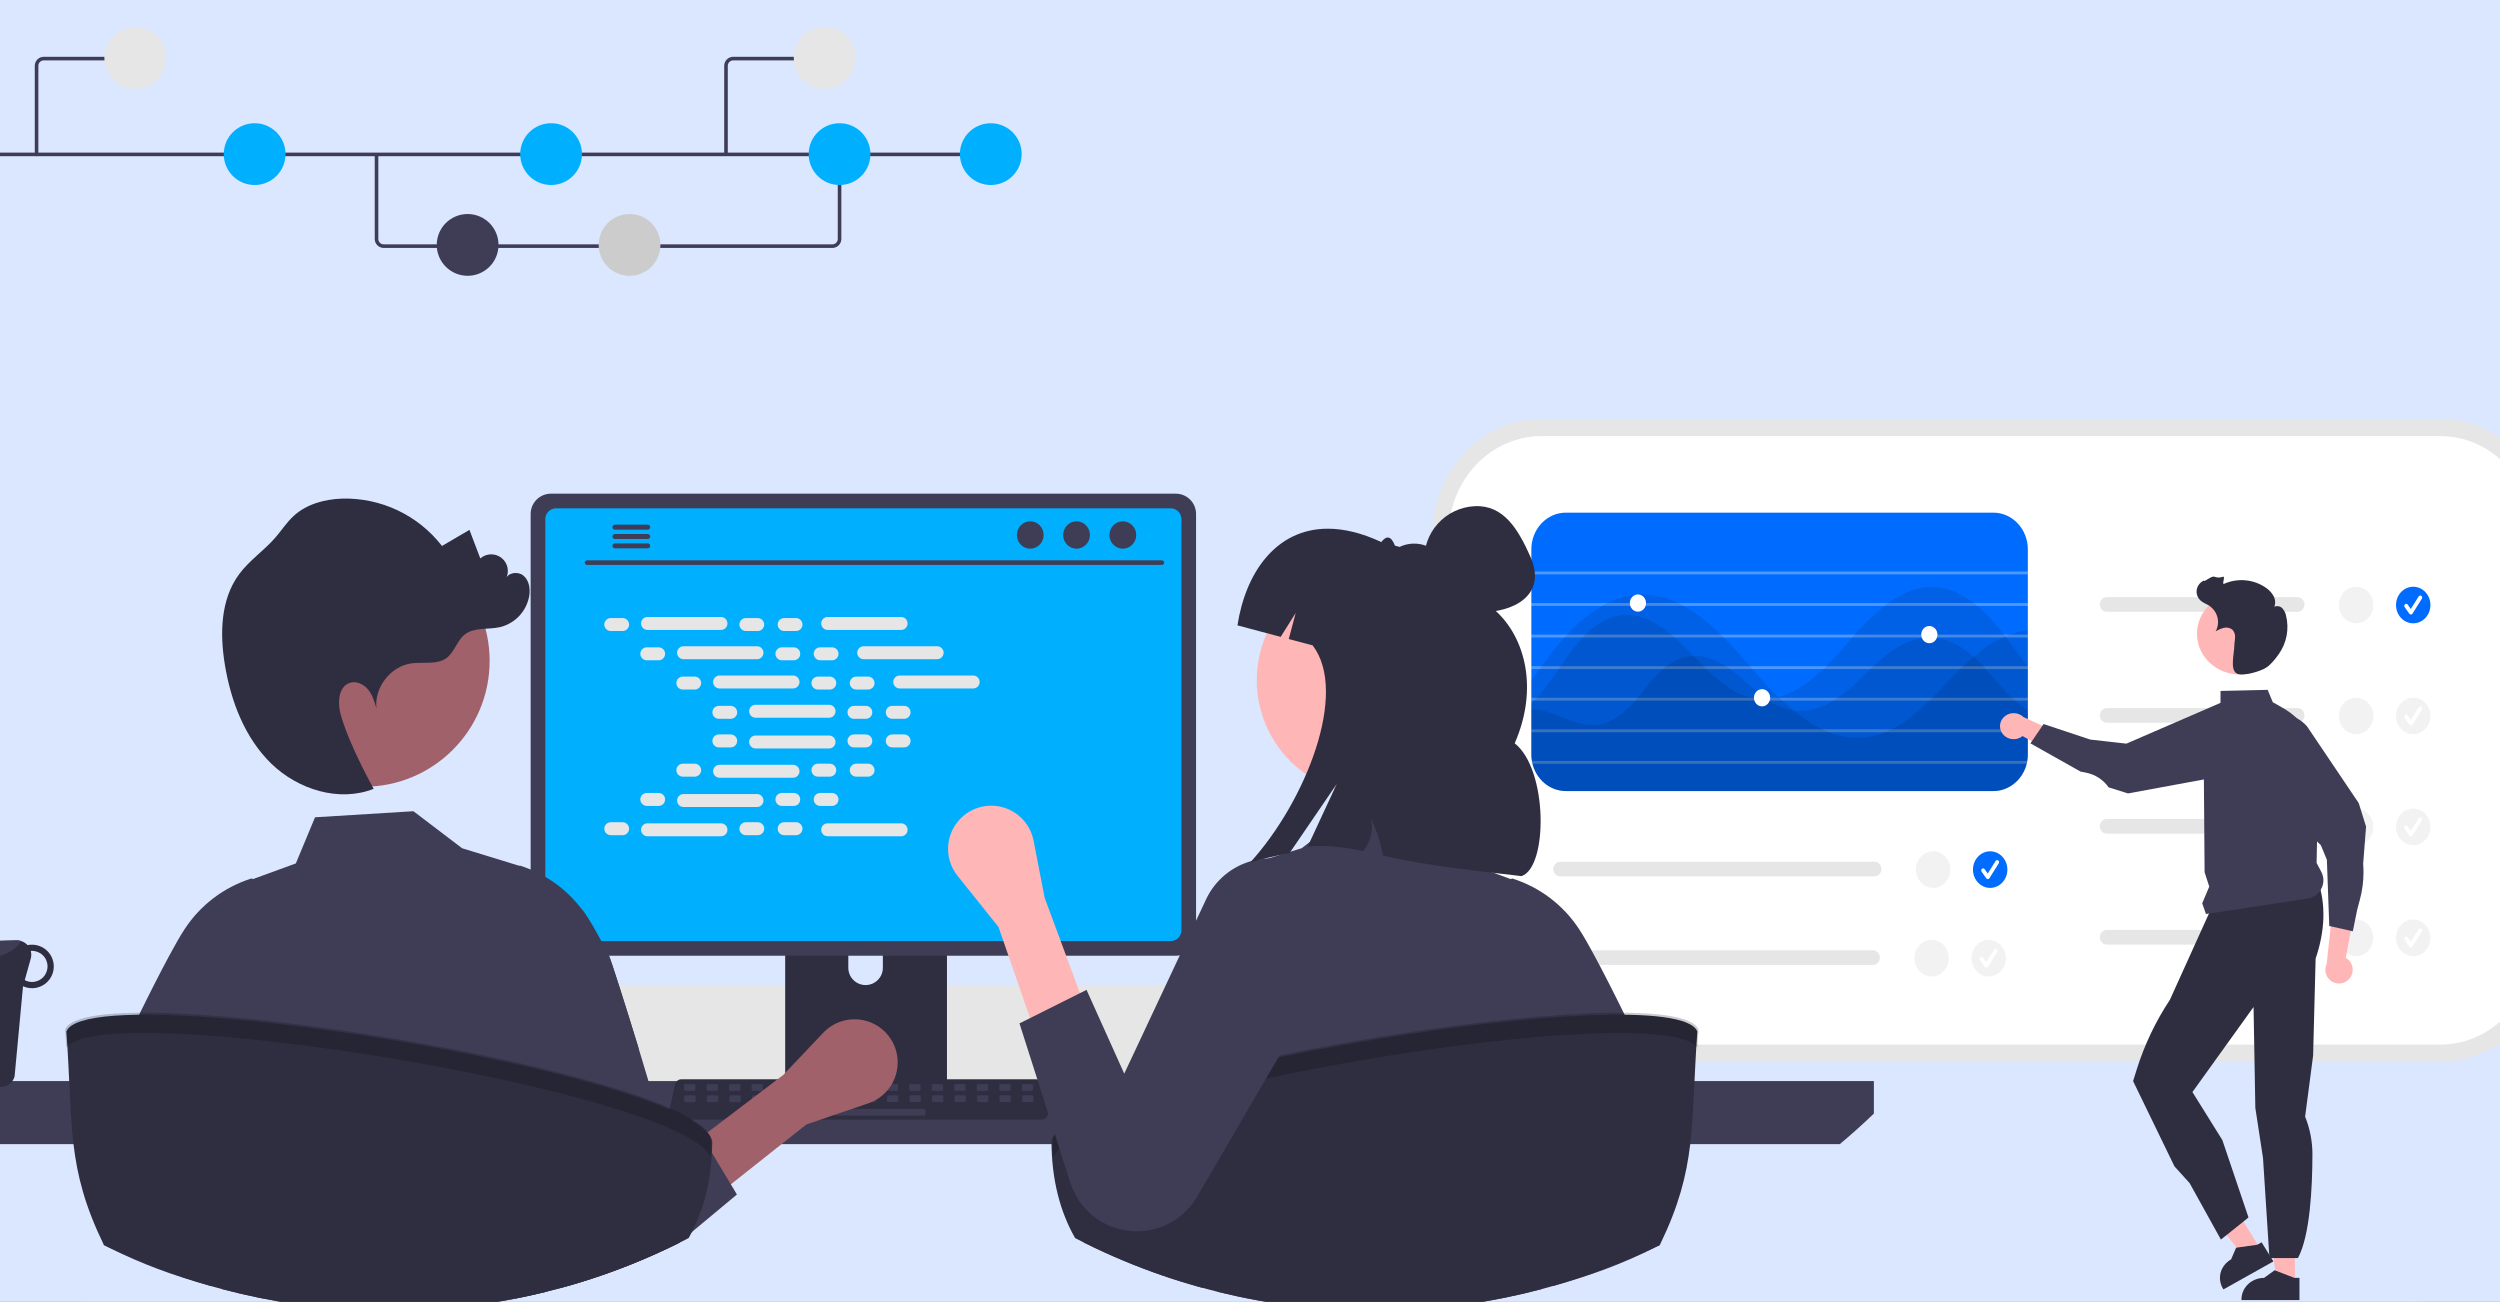 <svg width="555" height="289" viewBox="0 0 555 289" fill="none" xmlns="http://www.w3.org/2000/svg">
<rect x="0" y="0" width="555" height="289" fill="#808080" stroke="none"/>
<g clip-path="url(#clip0_6_192)">
<path d="M535 0H20C8.954 0 0 8.954 0 20V269C0 280.046 8.954 289 20 289H535C546.046 289 555 280.046 555 269V20C555 8.954 546.046 0 535 0Z" fill="#98BDFF"/>
<path d="M555 0H0V289H555V0Z" fill="#DAE7FF"/>
<g clip-path="url(#clip1_6_192)">
<path d="M342.188 94.911C336.251 94.919 330.56 97.43 326.363 101.895C322.165 106.359 319.804 112.413 319.797 118.727V209.993C319.804 216.307 322.165 222.361 326.363 226.825C330.56 231.29 336.251 233.801 342.188 233.808H541.812C547.749 233.801 553.44 231.29 557.637 226.825C561.835 222.361 564.196 216.307 564.203 209.993V118.727C564.196 112.413 561.835 106.359 557.637 101.895C553.44 97.43 547.749 94.919 541.812 94.911H342.188Z" fill="white"/>
<path d="M541.812 235.72H342.188C335.775 235.712 329.627 232.999 325.092 228.176C320.558 223.353 318.007 216.814 318 209.993V118.727C318.007 111.906 320.558 105.367 325.092 100.544C329.627 95.721 335.775 93.008 342.188 93H541.812C548.225 93.008 554.373 95.721 558.908 100.544C563.442 105.367 565.993 111.906 566 118.727V209.993C565.993 216.814 563.442 223.353 558.908 228.176C554.373 232.999 548.225 235.712 541.812 235.72ZM342.188 96.823C336.728 96.829 331.493 99.139 327.633 103.246C323.772 107.352 321.6 112.919 321.594 118.727V209.993C321.6 215.801 323.772 221.368 327.633 225.474C331.493 229.581 336.728 231.891 342.188 231.897H541.812C547.272 231.891 552.507 229.581 556.367 225.474C560.228 221.368 562.4 215.801 562.406 209.993V118.727C562.4 112.919 560.228 107.352 556.367 103.246C552.507 99.139 547.272 96.829 541.812 96.823H342.188Z" fill="#E6E6E6"/>
<path d="M442.536 113.807H347.601C345.575 113.811 343.633 114.669 342.2 116.193C340.767 117.716 339.961 119.782 339.958 121.937V167.48C339.957 167.963 339.999 168.445 340.083 168.92C340.113 169.137 340.161 169.347 340.209 169.557C340.644 171.29 341.604 172.823 342.94 173.917C344.277 175.011 345.915 175.606 347.601 175.61H442.536C442.692 175.61 442.848 175.604 442.997 175.591H443.105V175.585C443.135 175.586 443.165 175.584 443.195 175.578C443.225 175.578 443.261 175.572 443.291 175.572C443.301 175.573 443.312 175.571 443.321 175.566C443.387 175.559 443.453 175.553 443.513 175.546C443.62 175.527 443.728 175.515 443.83 175.495C443.843 175.49 443.858 175.488 443.872 175.489C443.89 175.479 443.911 175.475 443.932 175.476C443.934 175.474 443.937 175.472 443.94 175.471C443.943 175.47 443.947 175.47 443.95 175.47C444.016 175.457 444.082 175.444 444.147 175.425C444.184 175.42 444.22 175.411 444.255 175.4C444.387 175.368 444.519 175.336 444.645 175.292C444.705 175.272 444.759 175.26 444.818 175.241C444.896 175.215 444.98 175.183 445.058 175.151C445.099 175.139 445.139 175.125 445.178 175.107C445.182 175.107 445.187 175.106 445.191 175.103C445.195 175.101 445.199 175.098 445.202 175.094C445.375 175.029 445.545 174.955 445.711 174.871C445.855 174.801 445.993 174.725 446.13 174.648C446.184 174.623 446.232 174.591 446.286 174.559C446.299 174.553 446.311 174.544 446.322 174.533C446.46 174.444 446.598 174.355 446.729 174.272C446.735 174.266 446.735 174.259 446.741 174.259C446.742 174.259 446.743 174.259 446.744 174.259C446.744 174.259 446.745 174.258 446.746 174.258C446.746 174.257 446.747 174.256 446.747 174.256C446.747 174.255 446.747 174.254 446.747 174.253C446.888 174.159 447.024 174.057 447.155 173.947H447.161C447.197 173.915 447.227 173.89 447.256 173.864C447.298 173.833 447.34 173.794 447.376 173.762C447.448 173.699 447.52 173.635 447.586 173.571C447.627 173.539 447.665 173.502 447.7 173.463C447.802 173.367 447.897 173.265 447.993 173.164C448.044 173.112 448.092 173.056 448.137 172.998C448.212 172.922 448.282 172.841 448.347 172.756C448.407 172.673 448.473 172.59 448.532 172.507C448.603 172.42 448.669 172.329 448.73 172.233C448.838 172.08 448.934 171.927 449.03 171.762C449.108 171.628 449.185 171.488 449.257 171.348C449.293 171.278 449.329 171.201 449.365 171.125C449.371 171.125 449.371 171.118 449.371 171.112C449.437 170.978 449.497 170.844 449.551 170.704C449.575 170.647 449.599 170.596 449.617 170.539C449.665 170.43 449.701 170.316 449.742 170.201C449.808 169.991 449.874 169.774 449.928 169.557C449.976 169.347 450.024 169.137 450.054 168.92C450.138 168.445 450.181 167.963 450.18 167.48V121.937C450.176 119.782 449.37 117.716 447.937 116.193C446.504 114.669 444.562 113.811 442.536 113.807Z" fill="#006CFF"/>
<path opacity="0.3" d="M450.18 126.869H339.958V127.506H450.18V126.869Z" fill="white"/>
<path opacity="0.3" d="M450.18 133.877H339.958V134.514H450.18V133.877Z" fill="white"/>
<path opacity="0.3" d="M450.18 140.886H339.958V141.523H450.18V140.886Z" fill="white"/>
<path opacity="0.3" d="M450.18 147.894H339.958V148.532H450.18V147.894Z" fill="white"/>
<path opacity="0.3" d="M450.18 154.903H339.958V155.54H450.18V154.903Z" fill="white"/>
<path opacity="0.3" d="M450.18 161.912H339.958V162.549H450.18V161.912Z" fill="white"/>
<path opacity="0.3" d="M450.054 168.92C450.024 169.137 449.976 169.347 449.928 169.557H340.041C340.005 169.347 339.981 169.134 339.969 168.92H450.054Z" fill="white"/>
<g opacity="0.1">
<path d="M450.18 157.617V167.48C450.181 167.963 450.138 168.445 450.054 168.92C450.024 169.137 449.976 169.347 449.928 169.557C449.874 169.774 449.808 169.991 449.742 170.201C449.701 170.315 449.665 170.43 449.617 170.538C449.599 170.596 449.575 170.647 449.551 170.704C449.497 170.844 449.437 170.978 449.371 171.112C449.371 171.118 449.371 171.125 449.365 171.125C449.329 171.201 449.293 171.278 449.257 171.348C449.185 171.488 449.107 171.628 449.03 171.762C448.934 171.927 448.838 172.08 448.73 172.233C448.669 172.329 448.603 172.42 448.532 172.507C448.473 172.59 448.407 172.673 448.347 172.756C448.282 172.841 448.212 172.922 448.137 172.998C448.092 173.056 448.044 173.112 447.993 173.163C447.897 173.265 447.802 173.367 447.7 173.463C447.665 173.502 447.627 173.539 447.586 173.571C447.52 173.635 447.448 173.699 447.376 173.762C447.34 173.794 447.298 173.832 447.256 173.864C447.227 173.89 447.197 173.915 447.161 173.947H447.155C447.024 174.057 446.888 174.159 446.747 174.253C446.747 174.254 446.747 174.255 446.747 174.255C446.747 174.256 446.746 174.257 446.746 174.258C446.745 174.258 446.744 174.259 446.744 174.259C446.743 174.259 446.742 174.259 446.741 174.259C446.735 174.259 446.735 174.266 446.729 174.272C446.645 174.336 446.556 174.393 446.466 174.451C446.418 174.482 446.37 174.508 446.322 174.533C446.311 174.544 446.299 174.553 446.286 174.559C446.232 174.591 446.184 174.623 446.13 174.648C445.993 174.724 445.855 174.801 445.711 174.871C445.545 174.955 445.375 175.029 445.202 175.094C445.199 175.098 445.195 175.101 445.191 175.103C445.187 175.105 445.182 175.107 445.178 175.107C445.139 175.124 445.099 175.139 445.058 175.151C444.98 175.183 444.896 175.215 444.818 175.241C444.759 175.26 444.705 175.272 444.645 175.292C444.519 175.336 444.387 175.368 444.255 175.4C444.22 175.411 444.184 175.42 444.147 175.425C444.082 175.444 444.016 175.457 443.95 175.47C443.947 175.469 443.943 175.47 443.94 175.471C443.937 175.472 443.934 175.474 443.932 175.476C443.911 175.475 443.89 175.479 443.872 175.489C443.858 175.488 443.843 175.49 443.83 175.495C443.728 175.515 443.62 175.527 443.513 175.546C443.453 175.553 443.387 175.559 443.321 175.565C443.312 175.571 443.301 175.573 443.291 175.572C443.225 175.578 443.165 175.585 443.105 175.591H443.093C443.027 175.597 442.961 175.597 442.896 175.604C442.776 175.61 442.656 175.61 442.536 175.61H347.601C345.915 175.606 344.277 175.011 342.94 173.917C341.604 172.823 340.644 171.29 340.209 169.557H340.041C340.005 169.347 339.981 169.134 339.97 168.92C339.964 168.799 339.958 168.672 339.958 168.551V157.439C341.215 157.478 342.462 157.695 343.666 158.082C346.924 159.14 350.093 160.93 353.496 160.93C353.765 160.93 354.047 160.918 354.322 160.892C357.905 160.574 360.69 158.21 363.008 155.54C363.194 155.33 363.38 155.12 363.553 154.903C363.991 154.387 364.41 153.858 364.817 153.336C366.119 151.588 367.577 149.979 369.172 148.532C369.43 148.309 369.688 148.098 369.951 147.894C371.498 146.668 373.319 145.892 375.235 145.645C375.48 145.62 375.726 145.601 375.971 145.594C378.535 145.512 380.943 146.493 383.136 147.894C383.453 148.098 383.771 148.309 384.076 148.532C385.125 149.287 386.134 150.102 387.102 150.972C388.594 152.367 390.154 153.679 391.774 154.903C391.894 154.992 392.014 155.081 392.133 155.158C392.319 155.292 392.511 155.419 392.702 155.54C394.343 156.662 396.189 157.402 398.118 157.713C398.184 157.726 398.256 157.738 398.327 157.745C401.448 158.133 404.354 157.152 407.007 155.54C407.337 155.336 407.672 155.126 407.996 154.903C410.069 153.438 412.012 151.774 413.8 149.933C414.268 149.468 414.741 148.997 415.232 148.532C415.454 148.321 415.675 148.105 415.903 147.894C419.461 144.569 423.565 141.523 428.411 141.523C428.615 141.523 428.824 141.529 429.034 141.542C432.52 141.721 435.581 143.517 438.151 145.798C438.898 146.457 439.612 147.157 440.29 147.894C440.32 147.926 440.344 147.952 440.374 147.984C440.541 148.162 440.709 148.347 440.865 148.532C442.782 150.666 444.549 152.947 446.633 154.903C446.861 155.126 447.095 155.336 447.334 155.54C448.053 156.175 448.814 156.754 449.611 157.273C449.796 157.394 449.988 157.509 450.18 157.617Z" fill="black"/>
</g>
<g opacity="0.1">
<path d="M450.18 147.99V167.48C450.181 167.963 450.138 168.445 450.054 168.92C450.024 169.137 449.976 169.347 449.928 169.557C449.874 169.774 449.808 169.991 449.742 170.201C449.701 170.315 449.665 170.43 449.617 170.538C449.599 170.596 449.575 170.647 449.551 170.704C449.497 170.844 449.437 170.978 449.371 171.112C449.371 171.118 449.371 171.125 449.365 171.125C449.329 171.201 449.293 171.278 449.257 171.348C449.185 171.488 449.107 171.628 449.03 171.762C448.934 171.927 448.838 172.08 448.73 172.233C448.669 172.329 448.603 172.42 448.532 172.507C448.473 172.59 448.407 172.673 448.347 172.756C448.282 172.841 448.212 172.922 448.137 172.998C448.092 173.056 448.044 173.112 447.993 173.163C447.897 173.265 447.802 173.367 447.7 173.463C447.665 173.502 447.627 173.539 447.586 173.571C447.52 173.635 447.448 173.699 447.376 173.762C447.34 173.794 447.298 173.832 447.256 173.864C447.227 173.89 447.197 173.915 447.161 173.947H447.155C447.024 174.057 446.888 174.159 446.747 174.253C446.747 174.254 446.747 174.255 446.747 174.255C446.747 174.256 446.746 174.257 446.746 174.258C446.745 174.258 446.744 174.259 446.744 174.259C446.743 174.259 446.742 174.259 446.741 174.259C446.735 174.259 446.735 174.266 446.729 174.272C446.645 174.336 446.556 174.393 446.466 174.451C446.418 174.482 446.37 174.508 446.322 174.533C446.311 174.544 446.299 174.553 446.286 174.559C446.232 174.591 446.184 174.623 446.13 174.648C445.993 174.724 445.855 174.801 445.711 174.871C445.545 174.955 445.375 175.029 445.202 175.094C445.199 175.098 445.195 175.101 445.191 175.103C445.187 175.105 445.182 175.107 445.178 175.107C445.139 175.124 445.099 175.139 445.058 175.151C444.98 175.183 444.896 175.215 444.818 175.241C444.759 175.26 444.705 175.272 444.645 175.292C444.519 175.336 444.387 175.368 444.255 175.4C444.22 175.411 444.184 175.42 444.147 175.425C444.082 175.444 444.016 175.457 443.95 175.47C443.947 175.469 443.943 175.47 443.94 175.471C443.937 175.472 443.934 175.474 443.932 175.476C443.911 175.475 443.89 175.479 443.872 175.489C443.858 175.488 443.843 175.49 443.83 175.495C443.728 175.515 443.62 175.527 443.513 175.546C443.453 175.553 443.387 175.559 443.321 175.565C443.312 175.571 443.301 175.573 443.291 175.572C443.261 175.572 443.225 175.578 443.195 175.578C443.165 175.584 443.135 175.586 443.105 175.585C443.08 175.59 443.053 175.592 443.027 175.591H442.997C442.967 175.597 442.931 175.597 442.896 175.604C442.776 175.61 442.656 175.61 442.536 175.61H347.601C345.915 175.606 344.277 175.011 342.94 173.917C341.604 172.823 340.644 171.29 340.209 169.557C340.161 169.347 340.113 169.137 340.083 168.92C339.999 168.445 339.957 167.963 339.958 167.48V156.133C340.167 155.942 340.371 155.744 340.575 155.54C340.784 155.33 340.988 155.12 341.192 154.903C342.976 152.928 344.601 150.796 346.05 148.532C346.098 148.462 346.146 148.398 346.187 148.328C346.283 148.181 346.379 148.041 346.481 147.894C347.934 145.633 349.559 143.502 351.339 141.523C351.543 141.306 351.747 141.096 351.956 140.886C354.185 138.656 356.724 136.993 359.72 136.598C363.847 136.05 367.687 138.082 371.083 140.886C371.335 141.096 371.581 141.306 371.826 141.523C372.988 142.53 374.09 143.626 375.133 144.715C375.408 145.008 375.69 145.301 375.971 145.594C376.696 146.365 377.439 147.136 378.188 147.894C378.404 148.111 378.613 148.321 378.829 148.532C381.824 151.482 385.065 154.075 388.917 154.903C389.18 154.96 389.45 155.011 389.719 155.05C391.175 155.256 392.652 155.206 394.092 154.903C394.332 154.858 394.565 154.801 394.805 154.737C398.411 153.788 401.754 151.399 404.779 148.532C404.995 148.321 405.216 148.111 405.432 147.894C406.977 146.372 408.445 144.741 409.817 143.135C410.272 142.6 410.739 142.058 411.207 141.523C411.398 141.313 411.584 141.102 411.77 140.886C413.775 138.562 415.967 136.43 418.323 134.514C418.605 134.291 418.886 134.081 419.168 133.877C422.337 131.577 425.799 130.099 429.603 130.335C432.742 130.526 435.611 131.902 438.193 133.877C438.457 134.081 438.72 134.291 438.984 134.514C440.949 136.193 442.742 138.088 444.333 140.166C444.519 140.402 444.705 140.644 444.89 140.886C444.986 141.007 445.076 141.134 445.172 141.255L445.369 141.523C446.957 143.632 448.484 145.824 450.108 147.894L450.18 147.99Z" fill="black"/>
</g>
<g opacity="0.1">
<path d="M450.18 139.943V167.48C450.181 167.963 450.138 168.445 450.054 168.92C450.024 169.137 449.976 169.347 449.928 169.557C449.874 169.774 449.808 169.991 449.742 170.201C449.701 170.315 449.665 170.43 449.617 170.538C449.599 170.596 449.575 170.647 449.551 170.704C449.497 170.844 449.437 170.978 449.371 171.112C449.371 171.118 449.371 171.125 449.365 171.125C449.329 171.201 449.293 171.278 449.257 171.348C449.185 171.488 449.107 171.628 449.03 171.762C448.934 171.927 448.838 172.08 448.73 172.233C448.669 172.329 448.603 172.42 448.532 172.507C448.473 172.59 448.407 172.673 448.347 172.756C448.282 172.841 448.212 172.922 448.137 172.998C448.092 173.056 448.044 173.112 447.993 173.164C447.897 173.265 447.802 173.367 447.7 173.463C447.665 173.502 447.627 173.539 447.586 173.571C447.52 173.635 447.448 173.699 447.376 173.762C447.34 173.794 447.298 173.832 447.256 173.864C447.227 173.89 447.197 173.915 447.161 173.947H447.155C447.024 174.057 446.888 174.159 446.747 174.253C446.747 174.254 446.747 174.255 446.747 174.256C446.747 174.256 446.746 174.257 446.746 174.258C446.745 174.258 446.744 174.259 446.744 174.259C446.743 174.259 446.742 174.259 446.741 174.259C446.735 174.259 446.735 174.266 446.729 174.272C446.645 174.336 446.556 174.393 446.466 174.451C446.418 174.482 446.37 174.508 446.322 174.533C446.311 174.544 446.299 174.553 446.286 174.559C446.232 174.591 446.184 174.623 446.13 174.648C445.993 174.725 445.855 174.801 445.711 174.871C445.545 174.955 445.375 175.029 445.202 175.094C445.199 175.098 445.195 175.101 445.191 175.103C445.187 175.105 445.182 175.107 445.178 175.107C445.139 175.124 445.099 175.139 445.058 175.151C444.98 175.183 444.896 175.215 444.818 175.241C444.759 175.26 444.705 175.272 444.645 175.292C444.519 175.336 444.387 175.368 444.255 175.4C444.22 175.411 444.184 175.42 444.147 175.425C444.082 175.444 444.016 175.457 443.95 175.47C443.947 175.469 443.943 175.47 443.94 175.471C443.937 175.472 443.934 175.474 443.932 175.476C443.911 175.475 443.89 175.479 443.872 175.489C443.858 175.488 443.843 175.49 443.83 175.495C443.728 175.515 443.62 175.527 443.513 175.546C443.453 175.553 443.387 175.559 443.321 175.566C443.312 175.571 443.301 175.573 443.291 175.572C443.261 175.572 443.225 175.578 443.195 175.578C443.165 175.584 443.135 175.586 443.105 175.585C443.102 175.588 443.098 175.59 443.093 175.591H442.997C442.848 175.604 442.692 175.61 442.536 175.61H347.601C345.915 175.606 344.277 175.011 342.94 173.917C341.604 172.823 340.644 171.29 340.209 169.557C340.161 169.347 340.113 169.137 340.083 168.92C339.999 168.445 339.957 167.963 339.958 167.48V151.029C340.563 150.195 341.17 149.362 341.779 148.532C341.934 148.315 342.09 148.105 342.246 147.894C343.067 146.773 343.893 145.664 344.744 144.581C345.558 143.543 346.415 142.517 347.308 141.523C347.499 141.313 347.691 141.096 347.889 140.886C350.161 138.368 352.771 136.221 355.634 134.514C356.024 134.285 356.419 134.075 356.82 133.877C358.946 132.798 361.245 132.16 363.595 131.998C366.678 131.834 369.752 132.479 372.545 133.877C372.964 134.068 373.378 134.285 373.785 134.514C376.714 136.12 379.464 138.369 382.04 140.886C382.261 141.09 382.471 141.306 382.687 141.523C384.729 143.562 386.664 145.747 388.509 147.894C388.647 148.054 388.785 148.219 388.923 148.379C388.964 148.43 389.012 148.481 389.054 148.532C390.851 150.634 392.768 152.762 394.805 154.737C394.859 154.795 394.919 154.846 394.979 154.903C395.2 155.12 395.422 155.33 395.65 155.54C396.452 156.298 397.279 157.025 398.118 157.713C400.105 159.378 402.271 160.787 404.569 161.912C405.055 162.147 405.546 162.358 406.043 162.549C408.782 163.661 411.738 164.033 414.645 163.632C415.98 163.435 417.289 163.072 418.545 162.549C419.024 162.358 419.491 162.141 419.952 161.912C422.99 160.382 425.733 158.07 428.333 155.54C428.549 155.33 428.764 155.12 428.98 154.903C430.46 153.425 431.897 151.889 433.317 150.405C433.916 149.78 434.527 149.15 435.156 148.532C435.372 148.321 435.593 148.111 435.815 147.894C436.57 147.174 437.348 146.467 438.151 145.798C440.113 144.09 442.271 142.654 444.573 141.523C444.77 141.427 444.974 141.338 445.172 141.255C445.477 141.122 445.783 141.001 446.088 140.886C447.408 140.383 448.783 140.066 450.18 139.943Z" fill="black"/>
</g>
<path d="M363.619 135.789C364.612 135.789 365.416 134.933 365.416 133.877C365.416 132.822 364.612 131.966 363.619 131.966C362.627 131.966 361.822 132.822 361.822 133.877C361.822 134.933 362.627 135.789 363.619 135.789Z" fill="white"/>
<path d="M391.175 156.814C392.167 156.814 392.972 155.959 392.972 154.903C392.972 153.847 392.167 152.992 391.175 152.992C390.182 152.992 389.378 153.847 389.378 154.903C389.378 155.959 390.182 156.814 391.175 156.814Z" fill="white"/>
<path d="M428.315 142.797C429.307 142.797 430.112 141.942 430.112 140.886C430.112 139.83 429.307 138.974 428.315 138.974C427.322 138.974 426.518 139.83 426.518 140.886C426.518 141.942 427.322 142.797 428.315 142.797Z" fill="white"/>
<path d="M510.059 157.194H467.684C467.483 157.194 467.284 157.236 467.098 157.318C466.913 157.399 466.744 157.519 466.601 157.67C466.459 157.821 466.346 158 466.269 158.198C466.192 158.395 466.153 158.607 466.153 158.821C466.153 159.034 466.192 159.246 466.269 159.444C466.346 159.641 466.459 159.82 466.601 159.972C466.744 160.123 466.913 160.242 467.098 160.324C467.284 160.405 467.483 160.447 467.684 160.447H510.059C510.465 160.447 510.854 160.276 511.14 159.971C511.427 159.666 511.588 159.252 511.588 158.821C511.588 158.389 511.427 157.976 511.14 157.671C510.854 157.366 510.465 157.194 510.059 157.194Z" fill="#E6E6E6"/>
<path d="M510.059 181.821H467.684C467.279 181.821 466.89 181.992 466.603 182.297C466.316 182.602 466.155 183.016 466.155 183.447C466.155 183.878 466.316 184.292 466.603 184.597C466.89 184.902 467.279 185.073 467.684 185.073H510.059C510.465 185.073 510.854 184.902 511.14 184.597C511.427 184.292 511.588 183.878 511.588 183.447C511.588 183.016 511.427 182.602 511.14 182.297C510.854 181.992 510.465 181.821 510.059 181.821Z" fill="#E6E6E6"/>
<path d="M510.059 206.447H467.684C467.279 206.447 466.89 206.618 466.603 206.923C466.316 207.228 466.155 207.642 466.155 208.073C466.155 208.505 466.316 208.918 466.603 209.223C466.89 209.528 467.279 209.7 467.684 209.7H510.059C510.465 209.7 510.854 209.528 511.14 209.223C511.427 208.918 511.588 208.505 511.588 208.073C511.588 207.642 511.427 207.228 511.14 206.923C510.854 206.618 510.465 206.447 510.059 206.447Z" fill="#E6E6E6"/>
<path d="M535.735 163.004C537.844 163.004 539.554 161.185 539.554 158.942C539.554 156.699 537.844 154.881 535.735 154.881C533.627 154.881 531.917 156.699 531.917 158.942C531.917 161.185 533.627 163.004 535.735 163.004Z" fill="#F2F2F2"/>
<path d="M535.215 161.056C535.149 161.056 535.084 161.04 535.025 161.008C534.966 160.977 534.914 160.931 534.875 160.875L533.833 159.398C533.8 159.351 533.775 159.296 533.761 159.239C533.747 159.181 533.744 159.122 533.752 159.063C533.76 159.004 533.779 158.948 533.807 158.896C533.835 158.845 533.873 158.801 533.918 158.765C533.962 158.729 534.013 158.704 534.067 158.689C534.121 158.674 534.178 158.671 534.233 158.679C534.288 158.688 534.341 158.708 534.389 158.738C534.437 158.768 534.479 158.808 534.513 158.856L535.194 159.822L536.945 157.03C537.007 156.93 537.104 156.861 537.215 156.837C537.325 156.814 537.44 156.838 537.534 156.904C537.627 156.971 537.692 157.074 537.715 157.192C537.737 157.309 537.714 157.431 537.651 157.531L535.568 160.855C535.53 160.915 535.48 160.965 535.42 161C535.361 161.035 535.294 161.054 535.226 161.056L535.215 161.056Z" fill="white"/>
<path d="M535.735 187.63C537.844 187.63 539.554 185.812 539.554 183.569C539.554 181.326 537.844 179.507 535.735 179.507C533.627 179.507 531.917 181.326 531.917 183.569C531.917 185.812 533.627 187.63 535.735 187.63Z" fill="#F2F2F2"/>
<path d="M535.215 185.682C535.149 185.682 535.084 185.666 535.025 185.635C534.966 185.603 534.914 185.558 534.875 185.502L533.833 184.024C533.8 183.977 533.775 183.923 533.761 183.865C533.747 183.808 533.744 183.748 533.752 183.689C533.76 183.63 533.779 183.574 533.807 183.523C533.835 183.472 533.873 183.427 533.918 183.391C533.962 183.356 534.013 183.33 534.067 183.315C534.121 183.3 534.178 183.297 534.233 183.306C534.288 183.314 534.341 183.334 534.389 183.364C534.437 183.395 534.479 183.435 534.513 183.482L535.194 184.449L536.945 181.656C536.976 181.607 537.015 181.564 537.062 181.531C537.108 181.498 537.16 181.475 537.215 181.464C537.269 181.452 537.326 181.452 537.38 181.463C537.435 181.475 537.487 181.498 537.534 181.531C537.58 181.564 537.62 181.606 537.651 181.655C537.682 181.705 537.704 181.76 537.714 181.818C537.725 181.876 537.725 181.936 537.715 181.994C537.704 182.053 537.682 182.108 537.651 182.157L535.568 185.481C535.53 185.541 535.48 185.591 535.42 185.626C535.361 185.661 535.294 185.68 535.226 185.682L535.215 185.682Z" fill="white"/>
<path d="M535.735 212.256C537.844 212.256 539.554 210.438 539.554 208.195C539.554 205.952 537.844 204.134 535.735 204.134C533.627 204.134 531.917 205.952 531.917 208.195C531.917 210.438 533.627 212.256 535.735 212.256Z" fill="#F2F2F2"/>
<path d="M510.059 132.568H467.684C467.279 132.568 466.89 132.739 466.603 133.044C466.316 133.349 466.155 133.763 466.155 134.194C466.155 134.626 466.316 135.039 466.603 135.344C466.89 135.649 467.279 135.821 467.684 135.821H510.059C510.465 135.821 510.854 135.649 511.14 135.344C511.427 135.039 511.588 134.626 511.588 134.194C511.588 133.763 511.427 133.349 511.14 133.044C510.854 132.739 510.465 132.568 510.059 132.568Z" fill="#E6E6E6"/>
<path d="M535.735 138.377C537.844 138.377 539.554 136.559 539.554 134.316C539.554 132.073 537.844 130.255 535.735 130.255C533.627 130.255 531.917 132.073 531.917 134.316C531.917 136.559 533.627 138.377 535.735 138.377Z" fill="#006CFF"/>
<path d="M535.215 136.43C535.149 136.43 535.084 136.413 535.025 136.382C534.966 136.351 534.914 136.305 534.875 136.249L533.833 134.772C533.8 134.724 533.775 134.67 533.761 134.613C533.747 134.555 533.744 134.495 533.752 134.437C533.76 134.378 533.779 134.321 533.807 134.27C533.835 134.219 533.873 134.174 533.918 134.139C533.962 134.103 534.013 134.077 534.067 134.063C534.121 134.048 534.178 134.045 534.233 134.053C534.288 134.061 534.341 134.081 534.389 134.112C534.437 134.142 534.479 134.182 534.513 134.23L535.194 135.196L536.945 132.403C536.976 132.354 537.015 132.312 537.062 132.279C537.108 132.246 537.16 132.223 537.215 132.211C537.269 132.199 537.326 132.199 537.38 132.211C537.435 132.222 537.487 132.245 537.534 132.278C537.58 132.311 537.62 132.353 537.651 132.403C537.682 132.452 537.704 132.507 537.715 132.565C537.725 132.624 537.725 132.684 537.715 132.742C537.704 132.8 537.682 132.855 537.651 132.905L535.568 136.229C535.53 136.289 535.48 136.338 535.42 136.373C535.361 136.408 535.294 136.428 535.226 136.43L535.215 136.43Z" fill="white"/>
<path d="M523.066 138.377C525.175 138.377 526.885 136.559 526.885 134.316C526.885 132.073 525.175 130.255 523.066 130.255C520.958 130.255 519.248 132.073 519.248 134.316C519.248 136.559 520.958 138.377 523.066 138.377Z" fill="#F2F2F2"/>
<path d="M523.066 163.004C525.175 163.004 526.885 161.185 526.885 158.942C526.885 156.699 525.175 154.881 523.066 154.881C520.958 154.881 519.248 156.699 519.248 158.942C519.248 161.185 520.958 163.004 523.066 163.004Z" fill="#F2F2F2"/>
<path d="M523.066 187.63C525.175 187.63 526.885 185.812 526.885 183.569C526.885 181.326 525.175 179.507 523.066 179.507C520.958 179.507 519.248 181.326 519.248 183.569C519.248 185.812 520.958 187.63 523.066 187.63Z" fill="#F2F2F2"/>
<path d="M523.066 212.256C525.175 212.256 526.885 210.438 526.885 208.195C526.885 205.952 525.175 204.134 523.066 204.134C520.958 204.134 519.248 205.952 519.248 208.195C519.248 210.438 520.958 212.256 523.066 212.256Z" fill="#F2F2F2"/>
<path d="M535.214 210.309C535.149 210.309 535.083 210.292 535.025 210.261C534.966 210.23 534.914 210.184 534.875 210.128L533.833 208.651C533.8 208.603 533.775 208.549 533.761 208.492C533.748 208.434 533.744 208.374 533.752 208.316C533.76 208.257 533.779 208.2 533.807 208.149C533.836 208.098 533.873 208.054 533.918 208.018C533.963 207.983 534.013 207.957 534.067 207.942C534.121 207.927 534.178 207.924 534.233 207.932C534.288 207.941 534.341 207.961 534.389 207.991C534.437 208.021 534.479 208.061 534.513 208.109L535.194 209.075L536.945 206.282C537.007 206.183 537.104 206.114 537.215 206.09C537.325 206.067 537.44 206.091 537.534 206.157C537.627 206.224 537.692 206.327 537.714 206.444C537.737 206.562 537.714 206.684 537.651 206.784L535.568 210.108C535.53 210.168 535.48 210.217 535.42 210.252C535.361 210.287 535.294 210.307 535.226 210.309L535.214 210.309Z" fill="white"/>
<path d="M416.14 191.303H346.362C345.957 191.303 345.568 191.475 345.282 191.78C344.996 192.085 344.835 192.498 344.835 192.929C344.835 193.36 344.996 193.773 345.282 194.078C345.568 194.383 345.957 194.555 346.362 194.555H416.14C416.341 194.556 416.54 194.514 416.726 194.432C416.911 194.351 417.08 194.231 417.223 194.08C417.365 193.929 417.478 193.749 417.555 193.552C417.632 193.354 417.671 193.143 417.671 192.929C417.671 192.715 417.632 192.504 417.555 192.306C417.478 192.109 417.365 191.929 417.223 191.778C417.08 191.627 416.911 191.507 416.726 191.426C416.54 191.344 416.341 191.302 416.14 191.303Z" fill="#E6E6E6"/>
<path d="M441.816 197.112C443.925 197.112 445.635 195.294 445.635 193.051C445.635 190.808 443.925 188.989 441.816 188.989C439.707 188.989 437.998 190.808 437.998 193.051C437.998 195.294 439.707 197.112 441.816 197.112Z" fill="#006CFF"/>
<path d="M441.295 195.164C441.229 195.164 441.164 195.148 441.105 195.117C441.046 195.085 440.995 195.04 440.956 194.984L439.914 193.506C439.88 193.459 439.856 193.405 439.842 193.347C439.828 193.29 439.825 193.23 439.833 193.171C439.841 193.113 439.86 193.056 439.888 193.005C439.917 192.954 439.954 192.909 439.999 192.874C440.043 192.838 440.094 192.812 440.148 192.798C440.202 192.783 440.258 192.78 440.314 192.788C440.369 192.796 440.422 192.816 440.47 192.847C440.518 192.877 440.56 192.917 440.593 192.964L441.275 193.931L443.025 191.138C443.056 191.089 443.096 191.046 443.142 191.013C443.189 190.98 443.241 190.957 443.295 190.946C443.35 190.934 443.406 190.934 443.461 190.945C443.516 190.957 443.568 190.98 443.614 191.013C443.661 191.046 443.701 191.088 443.732 191.137C443.763 191.187 443.784 191.242 443.795 191.3C443.806 191.358 443.806 191.418 443.795 191.476C443.785 191.535 443.763 191.59 443.732 191.639L441.649 194.963C441.611 195.023 441.56 195.073 441.501 195.108C441.441 195.143 441.375 195.162 441.307 195.164L441.295 195.164Z" fill="white"/>
<path d="M429.147 197.112C431.256 197.112 432.966 195.294 432.966 193.051C432.966 190.808 431.256 188.989 429.147 188.989C427.039 188.989 425.329 190.808 425.329 193.051C425.329 195.294 427.039 197.112 429.147 197.112Z" fill="#F2F2F2"/>
<path d="M415.81 210.968H346.032C345.627 210.968 345.238 211.14 344.952 211.445C344.666 211.75 344.505 212.163 344.505 212.594C344.505 213.025 344.666 213.438 344.952 213.743C345.238 214.048 345.627 214.22 346.032 214.22H415.81C416.215 214.22 416.604 214.049 416.891 213.744C417.178 213.439 417.339 213.025 417.339 212.594C417.339 212.163 417.178 211.749 416.891 211.444C416.604 211.139 416.215 210.968 415.81 210.968Z" fill="#E6E6E6"/>
<path d="M441.486 216.777C443.595 216.777 445.304 214.959 445.304 212.716C445.304 210.473 443.595 208.654 441.486 208.654C439.377 208.654 437.668 210.473 437.668 212.716C437.668 214.959 439.377 216.777 441.486 216.777Z" fill="#F2F2F2"/>
<path d="M440.965 214.829C440.899 214.829 440.834 214.813 440.775 214.782C440.716 214.75 440.665 214.705 440.625 214.649L439.584 213.171C439.516 213.075 439.487 212.955 439.503 212.836C439.519 212.718 439.579 212.611 439.669 212.539C439.759 212.467 439.872 212.436 439.984 212.453C440.095 212.47 440.196 212.533 440.263 212.629L440.945 213.596L442.695 210.803C442.726 210.754 442.766 210.711 442.812 210.678C442.859 210.645 442.911 210.622 442.965 210.611C443.02 210.599 443.076 210.599 443.131 210.611C443.186 210.622 443.238 210.645 443.284 210.678C443.331 210.711 443.371 210.753 443.402 210.802C443.433 210.852 443.454 210.907 443.465 210.965C443.476 211.023 443.476 211.083 443.465 211.141C443.455 211.2 443.433 211.255 443.402 211.304L441.319 214.628C441.281 214.688 441.23 214.738 441.171 214.773C441.111 214.808 441.045 214.827 440.977 214.829L440.965 214.829Z" fill="white"/>
<path d="M428.817 216.777C430.926 216.777 432.636 214.959 432.636 212.716C432.636 210.473 430.926 208.654 428.817 208.654C426.708 208.654 424.999 210.473 424.999 212.716C424.999 214.959 426.708 216.777 428.817 216.777Z" fill="#F2F2F2"/>
<path d="M521.602 217.227C521.883 216.885 522.087 216.484 522.199 216.054C522.311 215.624 522.328 215.174 522.249 214.737C522.169 214.3 521.996 213.885 521.741 213.523C521.485 213.16 521.154 212.858 520.771 212.639L522.717 202.01L517.586 204.199L516.525 213.957C516.202 214.631 516.135 215.401 516.337 216.122C516.54 216.842 516.997 217.462 517.623 217.865C518.249 218.268 518.999 218.426 519.733 218.308C520.466 218.19 521.131 217.806 521.602 217.227Z" fill="#FFB6B6"/>
<path d="M525.267 183.501L523.636 178.285L512.139 161.215C511.5 160.504 510.735 159.904 509.88 159.442C508.181 158.518 506.2 158.176 504.268 158.473C502.336 158.77 500.569 159.688 499.262 161.075C497.955 162.461 497.187 164.232 497.085 166.092C496.984 167.952 497.556 169.789 498.705 171.297C498.942 171.612 499.204 171.909 499.488 172.186L514.379 186.8L515.226 187.634L516.567 190.86L517.095 205.569L517.569 205.677L521.742 206.612L522.325 206.744L523.301 201.939L523.913 199.642C524.434 197.684 524.697 195.671 524.696 193.651C524.696 193.028 524.674 192.403 524.622 191.78L525.267 183.501Z" fill="#3F3D56"/>
<path d="M509.462 284.932H505.469L503.57 270.278L509.462 270.279L509.462 284.932Z" fill="#FFB6B6"/>
<path d="M509.355 283.691L505.095 282.044L504.969 281.995L502.617 283.691C501.326 283.691 500.085 284.165 499.153 285.015C498.22 285.864 497.669 287.023 497.613 288.251C497.606 288.318 497.606 288.389 497.606 288.459V288.616H510.479V283.691H509.355Z" fill="#2F2E41"/>
<path d="M501.859 277.354L498.417 279.281L488.971 267.568L494.049 264.724L501.859 277.354Z" fill="#FFB6B6"/>
<path d="M504.235 279.285L503.768 278.527L502.076 275.792L501.196 276.286L501.106 276.335L496.556 276.973L496.421 276.991L495.299 279.588C494.732 279.906 494.236 280.326 493.84 280.826C493.443 281.326 493.154 281.895 492.989 282.502C492.824 283.108 492.786 283.739 492.877 284.359C492.968 284.98 493.187 285.577 493.521 286.116L493.605 286.248L504.699 280.036L504.235 279.285Z" fill="#2F2E41"/>
<path d="M514.518 195.346C516.389 200.718 516.192 206.549 514.068 212.808L513.513 234.323L511.733 247.894C512.807 250.554 513.357 253.378 513.358 256.227C513.35 263.694 512.823 274.302 510.148 279.286H503.817L502.388 257.093L500.683 245.935L500.473 233.979L500.289 223.551L493.406 233.129L486.718 242.436L493.366 253.107L499.166 270.279L493.044 275.185L486.098 262.655L482.732 258.933L473.544 240.004L474.369 237.369C476.07 231.941 478.54 226.76 481.711 221.967L490.85 201.781L514.518 195.346Z" fill="#2F2E41"/>
<path d="M515.329 193.552L514.285 191.565L514.379 186.8L514.691 170.69C514.729 168.603 514.322 166.531 513.495 164.598C512.668 162.665 511.439 160.911 509.88 159.442C508.956 158.566 507.921 157.8 506.8 157.164L504.557 155.888L503.423 153.147L492.963 153.389L492.941 156.048L492.931 156.983L489.184 162.668L489.187 162.693L489.264 173.039L489.419 193.632L490.453 196.824L488.89 200.541L489.722 202.908L490.386 202.807L512.742 199.406C513.758 199.096 514.62 198.444 515.168 197.572C515.278 197.402 515.374 197.224 515.455 197.039C515.699 196.483 515.814 195.884 515.792 195.283C515.77 194.681 515.612 194.091 515.329 193.552Z" fill="#3F3D56"/>
<path d="M497.234 149.737C502.483 149.737 506.738 145.688 506.738 140.693C506.738 135.698 502.483 131.648 497.234 131.648C491.985 131.648 487.729 135.698 487.729 140.693C487.729 145.688 491.985 149.737 497.234 149.737Z" fill="#FFB6B6"/>
<path d="M503.146 148.187C504.15 147.515 505.167 146.236 505.844 145.278C506.741 144.019 507.351 142.594 507.632 141.096C507.914 139.599 507.862 138.061 507.48 136.584C507.356 135.993 507.065 135.445 506.639 135C506.421 134.783 506.136 134.637 505.825 134.583C505.514 134.529 505.194 134.569 504.909 134.7C505.053 134.318 505.112 133.912 505.085 133.507C505.057 133.102 504.942 132.707 504.748 132.346C504.354 131.626 503.788 131.002 503.096 130.526C501.773 129.584 500.206 129 498.562 128.837C496.919 128.673 495.259 128.937 493.76 129.599C493.17 129.868 494.116 127.834 493.497 128.037C492.883 128.272 492.197 128.27 491.585 128.03C490.996 127.758 489.083 129.446 489.299 128.859C488.858 129.056 488.477 129.356 488.191 129.732C487.906 130.107 487.724 130.545 487.664 131.005C487.604 131.465 487.667 131.932 487.848 132.362C488.029 132.793 488.321 133.173 488.697 133.467C489.194 133.854 489.809 134.073 490.351 134.401C491.301 135.018 491.981 135.945 492.262 137.007C492.543 138.069 492.405 139.192 491.875 140.164C492.435 139.811 493.052 139.546 493.7 139.38C494.026 139.3 494.367 139.295 494.695 139.366C495.022 139.436 495.328 139.58 495.586 139.786C495.802 140.015 495.966 140.283 496.069 140.575C496.173 140.866 496.212 141.175 496.185 141.482C496.173 142.096 496.028 142.702 496.02 143.316C495.995 145.118 495.032 148.556 496.513 149.494C497.682 150.234 501.776 149.105 503.146 148.187Z" fill="#2F2E41"/>
<path d="M444.434 162.692C444.659 163.053 444.964 163.363 445.328 163.599C445.693 163.836 446.107 163.994 446.542 164.061C446.978 164.129 447.423 164.105 447.848 163.991C448.272 163.877 448.665 163.676 448.999 163.402L458.275 168.517L457.953 163.225L449.194 159.179C448.673 158.675 447.976 158.371 447.235 158.324C446.494 158.277 445.761 158.49 445.174 158.923C444.588 159.356 444.188 159.979 444.052 160.674C443.915 161.368 444.051 162.086 444.434 162.692Z" fill="#FFB6B6"/>
<path d="M504.335 161.107C503.975 160.037 503.386 159.049 502.606 158.206C501.826 157.362 500.871 156.682 499.8 156.207C498.73 155.731 497.569 155.472 496.388 155.445C495.208 155.417 494.034 155.623 492.941 156.048C492.838 156.088 492.735 156.131 492.631 156.174L472.054 165.088L464.043 164.183L453.674 160.736L453.41 161.126L451.08 164.551L450.755 165.029L461.878 171.288L463.057 171.521C464.084 171.723 465.059 172.116 465.926 172.677C466.793 173.239 467.535 173.958 468.11 174.793L472.421 176.142L489.264 173.039L498.705 171.297L499.24 171.199C500.858 170.606 502.25 169.561 503.231 168.202C504.213 166.842 504.739 165.232 504.741 163.582C504.741 162.742 504.604 161.907 504.335 161.107Z" fill="#3F3D56"/>
</g>
<g clip-path="url(#clip2_6_192)">
<path d="M343.708 241.478H292.029C291.747 237.341 291.771 233.189 292.103 229.055C294.168 203.52 308.065 179.195 329.03 164.465C326.352 174.006 327.728 183.491 330.519 193.013C330.128 193.143 329.737 193.255 329.384 193.403C326.554 194.451 323.956 196.044 321.738 198.09C321.124 198.666 320.473 199.503 320.789 200.303C321.068 200.973 321.905 201.196 322.631 201.345C324.38 201.679 326.128 202.014 327.858 202.33C329.254 202.609 330.649 202.87 332.044 203.149C332.695 203.26 333.346 203.39 333.997 203.52C334.09 203.744 334.146 203.948 334.239 204.153C337.513 213.173 341.085 222.267 342.759 231.51C343.174 233.83 343.46 236.17 343.615 238.521C343.671 239.507 343.708 240.493 343.708 241.478Z" fill="#F2F2F2"/>
<path d="M108.056 207.631C99.275 212.968 93.695 221.225 89.137 230.468C85.171 231.372 81.509 233.295 78.514 236.048C77.882 236.624 77.231 237.461 77.566 238.261C77.845 238.931 78.682 239.154 79.407 239.302C81.137 239.637 82.905 239.972 84.635 240.288C84.467 240.679 84.3 241.088 84.133 241.478H26.091C28.726 237.926 31.643 234.592 34.816 231.51C35.504 230.822 36.211 230.171 36.937 229.501C44.335 222.817 52.831 217.457 62.051 213.656C76.575 207.586 92.458 205.506 108.056 207.631Z" fill="#F2F2F2"/>
<path d="M80.451 232.037C80.45 233.746 80.778 235.439 81.416 237.024C81.661 237.639 81.953 238.234 82.291 238.804C82.726 239.546 83.232 240.246 83.8 240.893C85.056 242.323 86.603 243.47 88.338 244.255C90.072 245.04 91.954 245.446 93.859 245.445H289.478C293.034 245.445 296.444 244.033 298.958 241.52C301.473 239.006 302.885 235.597 302.885 232.042C302.885 228.487 301.473 225.078 298.958 222.564C296.444 220.05 293.034 218.638 289.478 218.638H93.859C90.305 218.642 86.897 220.054 84.383 222.566C81.87 225.078 80.456 228.484 80.451 232.037Z" fill="#E6E6E6"/>
<path d="M-24 240C-19.499 244.978 -14.632 249.656 -9.432 254H408.432C413.632 249.656 418.499 244.978 423 240H-24Z" fill="#3F3D56"/>
<path d="M174.309 191.311V242.567H210.227V191.311C210.228 190.942 210.11 190.583 209.892 190.286C209.673 189.99 209.365 189.771 209.013 189.662C208.846 189.607 208.672 189.58 208.498 189.582H176.044C175.816 189.581 175.591 189.626 175.38 189.712C175.17 189.799 174.979 189.926 174.818 190.087C174.657 190.248 174.529 190.438 174.441 190.648C174.354 190.858 174.309 191.084 174.309 191.311ZM188.326 208.923C188.336 207.912 188.744 206.947 189.462 206.235C190.18 205.524 191.15 205.125 192.161 205.125C193.171 205.125 194.141 205.524 194.859 206.235C195.577 206.947 195.985 207.912 195.995 208.923V214.87C195.99 215.883 195.583 216.853 194.865 217.568C194.146 218.282 193.174 218.684 192.161 218.684C191.147 218.684 190.175 218.282 189.456 217.568C188.738 216.853 188.331 215.883 188.326 214.87V208.923Z" fill="#2F2E41"/>
<path d="M174.199 240.928V245.87C174.2 246.126 174.302 246.372 174.482 246.553C174.663 246.735 174.908 246.838 175.164 246.84H209.373C209.629 246.838 209.874 246.736 210.055 246.554C210.236 246.372 210.337 246.127 210.337 245.87V240.928H174.199Z" fill="#3F3D56"/>
<path d="M117.804 114.088V207.673C117.805 208.866 118.279 210.009 119.123 210.853C119.967 211.696 121.11 212.17 122.303 212.171H261.028C262.221 212.17 263.365 211.696 264.208 210.853C265.052 210.009 265.526 208.866 265.527 207.673V114.088C265.524 112.896 265.049 111.754 264.206 110.912C263.363 110.07 262.22 109.596 261.028 109.595H122.303C121.111 109.596 119.969 110.07 119.125 110.912C118.282 111.754 117.807 112.896 117.804 114.088Z" fill="#3F3D56"/>
<path d="M121.059 115.252V206.519C121.06 207.156 121.313 207.767 121.764 208.217C122.215 208.668 122.826 208.922 123.463 208.923H259.873C260.511 208.922 261.122 208.668 261.572 208.217C262.023 207.767 262.277 207.156 262.278 206.519V115.252C262.278 114.614 262.025 114.002 261.574 113.55C261.123 113.099 260.512 112.844 259.873 112.843H123.463C122.825 112.844 122.213 113.099 121.763 113.55C121.312 114.002 121.059 114.614 121.059 115.252Z" fill="#00B0FF"/>
<path d="M148.874 248.004C149.012 248.178 149.189 248.319 149.39 248.415C149.591 248.511 149.811 248.56 150.033 248.559H231.189C231.411 248.559 231.63 248.509 231.83 248.413C232.03 248.318 232.207 248.179 232.347 248.006C232.486 247.834 232.586 247.633 232.638 247.417C232.69 247.202 232.694 246.977 232.648 246.76L231.389 240.778C231.336 240.534 231.224 240.307 231.062 240.117C230.899 239.928 230.692 239.782 230.459 239.693C230.29 239.627 230.11 239.593 229.929 239.593H151.288C151.107 239.593 150.927 239.627 150.758 239.693C150.525 239.782 150.318 239.928 150.155 240.117C149.993 240.307 149.881 240.534 149.828 240.778L148.569 246.76C148.524 246.977 148.528 247.201 148.581 247.416C148.633 247.632 148.733 247.832 148.874 248.004Z" fill="#2F2E41"/>
<path d="M227.097 242.17H229.108C229.243 242.17 229.352 242.061 229.352 241.926V240.915C229.352 240.78 229.243 240.671 229.108 240.671H227.097C226.962 240.671 226.853 240.78 226.853 240.915V241.926C226.853 242.061 226.962 242.17 227.097 242.17Z" fill="#3F3D56"/>
<path d="M222.098 242.17H224.109C224.244 242.17 224.353 242.061 224.353 241.926V240.915C224.353 240.78 224.244 240.671 224.109 240.671H222.098C221.963 240.671 221.854 240.78 221.854 240.915V241.926C221.854 242.061 221.963 242.17 222.098 242.17Z" fill="#3F3D56"/>
<path d="M217.099 242.17H219.11C219.245 242.17 219.354 242.061 219.354 241.926V240.915C219.354 240.78 219.245 240.671 219.11 240.671H217.099C216.964 240.671 216.855 240.78 216.855 240.915V241.926C216.855 242.061 216.964 242.17 217.099 242.17Z" fill="#3F3D56"/>
<path d="M212.1 242.17H214.111C214.246 242.17 214.355 242.061 214.355 241.926V240.915C214.355 240.78 214.246 240.671 214.111 240.671H212.1C211.965 240.671 211.856 240.78 211.856 240.915V241.926C211.856 242.061 211.965 242.17 212.1 242.17Z" fill="#3F3D56"/>
<path d="M207.1 242.17H209.112C209.247 242.17 209.356 242.061 209.356 241.926V240.915C209.356 240.78 209.247 240.671 209.112 240.671H207.1C206.966 240.671 206.856 240.78 206.856 240.915V241.926C206.856 242.061 206.966 242.17 207.1 242.17Z" fill="#3F3D56"/>
<path d="M202.101 242.17H204.113C204.248 242.17 204.357 242.061 204.357 241.926V240.915C204.357 240.78 204.248 240.671 204.113 240.671H202.101C201.967 240.671 201.857 240.78 201.857 240.915V241.926C201.857 242.061 201.967 242.17 202.101 242.17Z" fill="#3F3D56"/>
<path d="M197.102 242.17H199.114C199.249 242.17 199.358 242.061 199.358 241.926V240.915C199.358 240.78 199.249 240.671 199.114 240.671H197.102C196.968 240.671 196.858 240.78 196.858 240.915V241.926C196.858 242.061 196.968 242.17 197.102 242.17Z" fill="#3F3D56"/>
<path d="M192.103 242.17H194.115C194.249 242.17 194.359 242.061 194.359 241.926V240.915C194.359 240.78 194.249 240.671 194.115 240.671H192.103C191.968 240.671 191.859 240.78 191.859 240.915V241.926C191.859 242.061 191.968 242.17 192.103 242.17Z" fill="#3F3D56"/>
<path d="M187.104 242.17H189.116C189.25 242.17 189.36 242.061 189.36 241.926V240.915C189.36 240.78 189.25 240.671 189.116 240.671H187.104C186.969 240.671 186.86 240.78 186.86 240.915V241.926C186.86 242.061 186.969 242.17 187.104 242.17Z" fill="#3F3D56"/>
<path d="M182.105 242.17H184.117C184.251 242.17 184.361 242.061 184.361 241.926V240.915C184.361 240.78 184.251 240.671 184.117 240.671H182.105C181.97 240.671 181.861 240.78 181.861 240.915V241.926C181.861 242.061 181.97 242.17 182.105 242.17Z" fill="#3F3D56"/>
<path d="M177.106 242.17H179.118C179.252 242.17 179.362 242.061 179.362 241.926V240.915C179.362 240.78 179.252 240.671 179.118 240.671H177.106C176.971 240.671 176.862 240.78 176.862 240.915V241.926C176.862 242.061 176.971 242.17 177.106 242.17Z" fill="#3F3D56"/>
<path d="M172.107 242.17H174.118C174.253 242.17 174.362 242.061 174.362 241.926V240.915C174.362 240.78 174.253 240.671 174.118 240.671H172.107C171.972 240.671 171.863 240.78 171.863 240.915V241.926C171.863 242.061 171.972 242.17 172.107 242.17Z" fill="#3F3D56"/>
<path d="M167.108 242.17H169.119C169.254 242.17 169.363 242.061 169.363 241.926V240.915C169.363 240.78 169.254 240.671 169.119 240.671H167.108C166.973 240.671 166.864 240.78 166.864 240.915V241.926C166.864 242.061 166.973 242.17 167.108 242.17Z" fill="#3F3D56"/>
<path d="M162.109 242.17H164.12C164.255 242.17 164.364 242.061 164.364 241.926V240.915C164.364 240.78 164.255 240.671 164.12 240.671H162.109C161.974 240.671 161.865 240.78 161.865 240.915V241.926C161.865 242.061 161.974 242.17 162.109 242.17Z" fill="#3F3D56"/>
<path d="M157.11 242.17H159.121C159.256 242.17 159.365 242.061 159.365 241.926V240.915C159.365 240.78 159.256 240.671 159.121 240.671H157.11C156.975 240.671 156.866 240.78 156.866 240.915V241.926C156.866 242.061 156.975 242.17 157.11 242.17Z" fill="#3F3D56"/>
<path d="M152.11 242.17H154.122C154.257 242.17 154.366 242.061 154.366 241.926V240.915C154.366 240.78 154.257 240.671 154.122 240.671H152.11C151.976 240.671 151.866 240.78 151.866 240.915V241.926C151.866 242.061 151.976 242.17 152.11 242.17Z" fill="#3F3D56"/>
<path d="M227.156 244.669H229.167C229.302 244.669 229.411 244.559 229.411 244.425V243.413C229.411 243.279 229.302 243.169 229.167 243.169H227.156C227.021 243.169 226.912 243.279 226.912 243.413V244.425C226.912 244.559 227.021 244.669 227.156 244.669Z" fill="#3F3D56"/>
<path d="M222.157 244.669H224.168C224.303 244.669 224.412 244.559 224.412 244.425V243.413C224.412 243.279 224.303 243.169 224.168 243.169H222.157C222.022 243.169 221.913 243.279 221.913 243.413V244.425C221.913 244.559 222.022 244.669 222.157 244.669Z" fill="#3F3D56"/>
<path d="M217.158 244.669H219.169C219.304 244.669 219.413 244.559 219.413 244.425V243.413C219.413 243.279 219.304 243.169 219.169 243.169H217.158C217.023 243.169 216.914 243.279 216.914 243.413V244.425C216.914 244.559 217.023 244.669 217.158 244.669Z" fill="#3F3D56"/>
<path d="M212.159 244.669H214.17C214.305 244.669 214.414 244.559 214.414 244.425V243.413C214.414 243.279 214.305 243.169 214.17 243.169H212.159C212.024 243.169 211.915 243.279 211.915 243.413V244.425C211.915 244.559 212.024 244.669 212.159 244.669Z" fill="#3F3D56"/>
<path d="M207.16 244.669H209.171C209.306 244.669 209.415 244.559 209.415 244.425V243.413C209.415 243.279 209.306 243.169 209.171 243.169H207.16C207.025 243.169 206.915 243.279 206.915 243.413V244.425C206.915 244.559 207.025 244.669 207.16 244.669Z" fill="#3F3D56"/>
<path d="M202.161 244.669H204.172C204.307 244.669 204.416 244.559 204.416 244.425V243.413C204.416 243.279 204.307 243.169 204.172 243.169H202.161C202.026 243.169 201.916 243.279 201.916 243.413V244.425C201.916 244.559 202.026 244.669 202.161 244.669Z" fill="#3F3D56"/>
<path d="M197.161 244.669H199.173C199.308 244.669 199.417 244.559 199.417 244.425V243.413C199.417 243.279 199.308 243.169 199.173 243.169H197.161C197.027 243.169 196.917 243.279 196.917 243.413V244.425C196.917 244.559 197.027 244.669 197.161 244.669Z" fill="#3F3D56"/>
<path d="M192.162 244.669H194.174C194.308 244.669 194.418 244.559 194.418 244.425V243.413C194.418 243.279 194.308 243.169 194.174 243.169H192.162C192.027 243.169 191.918 243.279 191.918 243.413V244.425C191.918 244.559 192.027 244.669 192.162 244.669Z" fill="#3F3D56"/>
<path d="M187.163 244.669H189.175C189.309 244.669 189.419 244.559 189.419 244.425V243.413C189.419 243.279 189.309 243.169 189.175 243.169H187.163C187.028 243.169 186.919 243.279 186.919 243.413V244.425C186.919 244.559 187.028 244.669 187.163 244.669Z" fill="#3F3D56"/>
<path d="M182.164 244.669H184.176C184.31 244.669 184.42 244.559 184.42 244.425V243.413C184.42 243.279 184.31 243.169 184.176 243.169H182.164C182.029 243.169 181.92 243.279 181.92 243.413V244.425C181.92 244.559 182.029 244.669 182.164 244.669Z" fill="#3F3D56"/>
<path d="M177.165 244.669H179.177C179.311 244.669 179.421 244.559 179.421 244.425V243.413C179.421 243.279 179.311 243.169 179.177 243.169H177.165C177.03 243.169 176.921 243.279 176.921 243.413V244.425C176.921 244.559 177.03 244.669 177.165 244.669Z" fill="#3F3D56"/>
<path d="M172.166 244.669H174.177C174.312 244.669 174.421 244.559 174.421 244.425V243.413C174.421 243.279 174.312 243.169 174.177 243.169H172.166C172.031 243.169 171.922 243.279 171.922 243.413V244.425C171.922 244.559 172.031 244.669 172.166 244.669Z" fill="#3F3D56"/>
<path d="M167.167 244.669H169.178C169.313 244.669 169.422 244.559 169.422 244.425V243.413C169.422 243.279 169.313 243.169 169.178 243.169H167.167C167.032 243.169 166.923 243.279 166.923 243.413V244.425C166.923 244.559 167.032 244.669 167.167 244.669Z" fill="#3F3D56"/>
<path d="M162.168 244.669H164.179C164.314 244.669 164.423 244.559 164.423 244.425V243.413C164.423 243.279 164.314 243.169 164.179 243.169H162.168C162.033 243.169 161.924 243.279 161.924 243.413V244.425C161.924 244.559 162.033 244.669 162.168 244.669Z" fill="#3F3D56"/>
<path d="M157.169 244.669H159.18C159.315 244.669 159.424 244.559 159.424 244.425V243.413C159.424 243.279 159.315 243.169 159.18 243.169H157.169C157.034 243.169 156.925 243.279 156.925 243.413V244.425C156.925 244.559 157.034 244.669 157.169 244.669Z" fill="#3F3D56"/>
<path d="M152.17 244.669H154.181C154.316 244.669 154.425 244.559 154.425 244.425V243.413C154.425 243.279 154.316 243.169 154.181 243.169H152.17C152.035 243.169 151.926 243.279 151.926 243.413V244.425C151.926 244.559 152.035 244.669 152.17 244.669Z" fill="#3F3D56"/>
<path d="M185.663 247.667H205.172C205.306 247.667 205.416 247.558 205.416 247.423V246.412C205.416 246.277 205.306 246.168 205.172 246.168H185.663C185.529 246.168 185.419 246.277 185.419 246.412V247.423C185.419 247.558 185.529 247.667 185.663 247.667Z" fill="#3F3D56"/>
<path d="M130.318 125.416H257.956C258.089 125.413 258.215 125.358 258.308 125.263C258.401 125.168 258.453 125.041 258.453 124.908C258.453 124.775 258.401 124.648 258.308 124.553C258.215 124.458 258.089 124.404 257.956 124.401H130.318C130.185 124.404 130.059 124.458 129.966 124.553C129.873 124.648 129.821 124.775 129.821 124.908C129.821 125.041 129.873 125.168 129.966 125.263C130.059 125.358 130.185 125.413 130.318 125.416Z" fill="#3F3D56"/>
<path d="M249.268 121.81C250.911 121.81 252.243 120.449 252.243 118.77C252.243 117.091 250.911 115.73 249.268 115.73C247.625 115.73 246.293 117.091 246.293 118.77C246.293 120.449 247.625 121.81 249.268 121.81Z" fill="#3F3D56"/>
<path d="M238.992 121.81C240.635 121.81 241.966 120.449 241.966 118.77C241.966 117.091 240.635 115.73 238.992 115.73C237.349 115.73 236.017 117.091 236.017 118.77C236.017 120.449 237.349 121.81 238.992 121.81Z" fill="#3F3D56"/>
<path d="M228.715 121.81C230.358 121.81 231.69 120.449 231.69 118.77C231.69 117.091 230.358 115.73 228.715 115.73C227.073 115.73 225.741 117.091 225.741 118.77C225.741 120.449 227.073 121.81 228.715 121.81Z" fill="#3F3D56"/>
<path d="M135.961 117.036C135.961 117.108 135.974 117.179 136.002 117.246C136.029 117.312 136.069 117.373 136.119 117.424C136.17 117.475 136.23 117.515 136.297 117.543C136.363 117.571 136.434 117.585 136.506 117.586H143.805C143.949 117.582 144.086 117.523 144.187 117.42C144.288 117.316 144.344 117.178 144.344 117.034C144.344 116.889 144.288 116.751 144.187 116.648C144.086 116.544 143.949 116.485 143.805 116.481H136.506C136.36 116.483 136.221 116.542 136.119 116.646C136.017 116.75 135.96 116.89 135.961 117.036Z" fill="#3F3D56"/>
<path d="M135.961 119.11C135.961 119.182 135.974 119.253 136.002 119.32C136.029 119.386 136.069 119.447 136.119 119.498C136.17 119.549 136.23 119.59 136.297 119.617C136.363 119.645 136.434 119.66 136.506 119.66H143.805C143.949 119.657 144.086 119.597 144.187 119.494C144.288 119.391 144.345 119.252 144.345 119.108C144.345 118.963 144.288 118.825 144.187 118.721C144.086 118.618 143.949 118.559 143.805 118.555H136.506C136.36 118.557 136.221 118.617 136.119 118.72C136.017 118.824 135.96 118.964 135.961 119.11Z" fill="#3F3D56"/>
<path d="M135.961 121.179C135.96 121.325 136.017 121.465 136.119 121.569C136.221 121.673 136.36 121.732 136.506 121.734H143.805C143.949 121.731 144.086 121.671 144.187 121.568C144.288 121.464 144.344 121.326 144.344 121.182C144.344 121.037 144.288 120.899 144.187 120.796C144.086 120.692 143.949 120.633 143.805 120.629H136.506C136.434 120.63 136.363 120.644 136.297 120.672C136.23 120.7 136.17 120.74 136.119 120.791C136.069 120.842 136.029 120.903 136.002 120.97C135.974 121.036 135.961 121.107 135.961 121.179Z" fill="#3F3D56"/>
<path d="M138.217 137.208H135.594C134.799 137.208 134.154 137.853 134.154 138.648C134.154 139.442 134.799 140.087 135.594 140.087H138.217C139.012 140.087 139.656 139.442 139.656 138.648C139.656 137.853 139.012 137.208 138.217 137.208Z" fill="#E6E6E6"/>
<path d="M168.211 137.208H165.588C164.793 137.208 164.149 137.853 164.149 138.648C164.149 139.442 164.793 140.087 165.588 140.087H168.211C169.006 140.087 169.651 139.442 169.651 138.648C169.651 137.853 169.006 137.208 168.211 137.208Z" fill="#E6E6E6"/>
<path d="M176.71 137.208H174.087C173.292 137.208 172.647 137.853 172.647 138.648C172.647 139.442 173.292 140.087 174.087 140.087H176.71C177.505 140.087 178.149 139.442 178.149 138.648C178.149 137.853 177.505 137.208 176.71 137.208Z" fill="#E6E6E6"/>
<path d="M160.052 136.968H143.752C142.957 136.968 142.313 137.613 142.313 138.408C142.313 139.202 142.957 139.847 143.752 139.847H160.052C160.848 139.847 161.492 139.202 161.492 138.408C161.492 137.613 160.848 136.968 160.052 136.968Z" fill="#E6E6E6"/>
<path d="M200.045 136.968H183.745C182.95 136.968 182.306 137.613 182.306 138.408C182.306 139.202 182.95 139.847 183.745 139.847H200.045C200.84 139.847 201.485 139.202 201.485 138.408C201.485 137.613 200.84 136.968 200.045 136.968Z" fill="#E6E6E6"/>
<path d="M146.215 143.705H143.593C142.797 143.705 142.153 144.35 142.153 145.144C142.153 145.939 142.797 146.584 143.593 146.584H146.215C147.01 146.584 147.655 145.939 147.655 145.144C147.655 144.35 147.01 143.705 146.215 143.705Z" fill="#E6E6E6"/>
<path d="M176.21 143.705H173.587C172.792 143.705 172.147 144.35 172.147 145.144C172.147 145.939 172.792 146.584 173.587 146.584H176.21C177.005 146.584 177.649 145.939 177.649 145.144C177.649 144.35 177.005 143.705 176.21 143.705Z" fill="#E6E6E6"/>
<path d="M184.708 143.705H182.085C181.29 143.705 180.646 144.35 180.646 145.144C180.646 145.939 181.29 146.584 182.085 146.584H184.708C185.503 146.584 186.148 145.939 186.148 145.144C186.148 144.35 185.503 143.705 184.708 143.705Z" fill="#E6E6E6"/>
<path d="M168.051 143.465H151.751C150.956 143.465 150.311 144.11 150.311 144.905C150.311 145.699 150.956 146.344 151.751 146.344H168.051C168.846 146.344 169.491 145.699 169.491 144.905C169.491 144.11 168.846 143.465 168.051 143.465Z" fill="#E6E6E6"/>
<path d="M208.044 143.465H191.744C190.949 143.465 190.304 144.11 190.304 144.905C190.304 145.699 190.949 146.344 191.744 146.344H208.044C208.839 146.344 209.484 145.699 209.484 144.905C209.484 144.11 208.839 143.465 208.044 143.465Z" fill="#E6E6E6"/>
<path d="M154.214 150.202H151.591C150.796 150.202 150.151 150.846 150.151 151.641C150.151 152.436 150.796 153.081 151.591 153.081H154.214C155.009 153.081 155.653 152.436 155.653 151.641C155.653 150.846 155.009 150.202 154.214 150.202Z" fill="#E6E6E6"/>
<path d="M184.208 150.202H181.585C180.79 150.202 180.146 150.846 180.146 151.641C180.146 152.436 180.79 153.081 181.585 153.081H184.208C185.003 153.081 185.648 152.436 185.648 151.641C185.648 150.846 185.003 150.202 184.208 150.202Z" fill="#E6E6E6"/>
<path d="M192.707 150.202H190.084C189.289 150.202 188.644 150.846 188.644 151.641C188.644 152.436 189.289 153.081 190.084 153.081H192.707C193.502 153.081 194.146 152.436 194.146 151.641C194.146 150.846 193.502 150.202 192.707 150.202Z" fill="#E6E6E6"/>
<path d="M176.049 149.962H159.75C158.954 149.962 158.31 150.607 158.31 151.401C158.31 152.196 158.954 152.841 159.75 152.841H176.049C176.845 152.841 177.489 152.196 177.489 151.401C177.489 150.607 176.845 149.962 176.049 149.962Z" fill="#E6E6E6"/>
<path d="M216.042 149.962H199.742C198.947 149.962 198.303 150.607 198.303 151.401C198.303 152.196 198.947 152.841 199.742 152.841H216.042C216.837 152.841 217.482 152.196 217.482 151.401C217.482 150.607 216.837 149.962 216.042 149.962Z" fill="#E6E6E6"/>
<path d="M162.212 156.699H159.59C158.794 156.699 158.15 157.343 158.15 158.138C158.15 158.933 158.794 159.578 159.59 159.578H162.212C163.007 159.578 163.652 158.933 163.652 158.138C163.652 157.343 163.007 156.699 162.212 156.699Z" fill="#E6E6E6"/>
<path d="M192.207 156.699H189.584C188.789 156.699 188.144 157.343 188.144 158.138C188.144 158.933 188.789 159.578 189.584 159.578H192.207C193.002 159.578 193.646 158.933 193.646 158.138C193.646 157.343 193.002 156.699 192.207 156.699Z" fill="#E6E6E6"/>
<path d="M200.705 156.699H198.083C197.287 156.699 196.643 157.343 196.643 158.138C196.643 158.933 197.287 159.578 198.083 159.578H200.705C201.5 159.578 202.145 158.933 202.145 158.138C202.145 157.343 201.5 156.699 200.705 156.699Z" fill="#E6E6E6"/>
<path d="M184.048 156.459H167.748C166.953 156.459 166.308 157.103 166.308 157.898C166.308 158.693 166.953 159.338 167.748 159.338H184.048C184.843 159.338 185.488 158.693 185.488 157.898C185.488 157.103 184.843 156.459 184.048 156.459Z" fill="#E6E6E6"/>
<path d="M168.211 182.534H165.588C164.793 182.534 164.149 183.178 164.149 183.973C164.149 184.768 164.793 185.412 165.588 185.412H168.211C169.006 185.412 169.651 184.768 169.651 183.973C169.651 183.178 169.006 182.534 168.211 182.534Z" fill="#E6E6E6"/>
<path d="M176.71 182.534H174.087C173.292 182.534 172.647 183.178 172.647 183.973C172.647 184.768 173.292 185.412 174.087 185.412H176.71C177.505 185.412 178.149 184.768 178.149 183.973C178.149 183.178 177.505 182.534 176.71 182.534Z" fill="#E6E6E6"/>
<path d="M200.045 182.774H183.745C182.95 182.774 182.306 183.418 182.306 184.213C182.306 185.008 182.95 185.652 183.745 185.652H200.045C200.84 185.652 201.485 185.008 201.485 184.213C201.485 183.418 200.84 182.774 200.045 182.774Z" fill="#E6E6E6"/>
<path d="M138.217 182.534H135.594C134.799 182.534 134.154 183.178 134.154 183.973C134.154 184.768 134.799 185.412 135.594 185.412H138.217C139.012 185.412 139.656 184.768 139.656 183.973C139.656 183.178 139.012 182.534 138.217 182.534Z" fill="#E6E6E6"/>
<path d="M160.052 182.774H143.752C142.957 182.774 142.313 183.418 142.313 184.213C142.313 185.008 142.957 185.652 143.752 185.652H160.052C160.848 185.652 161.492 185.008 161.492 184.213C161.492 183.418 160.848 182.774 160.052 182.774Z" fill="#E6E6E6"/>
<path d="M146.215 176.037H143.593C142.797 176.037 142.153 176.681 142.153 177.476C142.153 178.271 142.797 178.915 143.593 178.915H146.215C147.01 178.915 147.655 178.271 147.655 177.476C147.655 176.681 147.01 176.037 146.215 176.037Z" fill="#E6E6E6"/>
<path d="M176.21 176.037H173.587C172.792 176.037 172.147 176.681 172.147 177.476C172.147 178.271 172.792 178.915 173.587 178.915H176.21C177.005 178.915 177.649 178.271 177.649 177.476C177.649 176.681 177.005 176.037 176.21 176.037Z" fill="#E6E6E6"/>
<path d="M184.708 176.037H182.085C181.29 176.037 180.646 176.681 180.646 177.476C180.646 178.271 181.29 178.915 182.085 178.915H184.708C185.503 178.915 186.148 178.271 186.148 177.476C186.148 176.681 185.503 176.037 184.708 176.037Z" fill="#E6E6E6"/>
<path d="M168.051 176.277H151.751C150.956 176.277 150.311 176.921 150.311 177.716C150.311 178.511 150.956 179.155 151.751 179.155H168.051C168.846 179.155 169.491 178.511 169.491 177.716C169.491 176.921 168.846 176.277 168.051 176.277Z" fill="#E6E6E6"/>
<path d="M154.214 169.54H151.591C150.796 169.54 150.151 170.184 150.151 170.979C150.151 171.774 150.796 172.418 151.591 172.418H154.214C155.009 172.418 155.653 171.774 155.653 170.979C155.653 170.184 155.009 169.54 154.214 169.54Z" fill="#E6E6E6"/>
<path d="M184.208 169.54H181.585C180.79 169.54 180.146 170.184 180.146 170.979C180.146 171.774 180.79 172.418 181.585 172.418H184.208C185.003 172.418 185.648 171.774 185.648 170.979C185.648 170.184 185.003 169.54 184.208 169.54Z" fill="#E6E6E6"/>
<path d="M192.707 169.54H190.084C189.289 169.54 188.644 170.184 188.644 170.979C188.644 171.774 189.289 172.418 190.084 172.418H192.707C193.502 172.418 194.146 171.774 194.146 170.979C194.146 170.184 193.502 169.54 192.707 169.54Z" fill="#E6E6E6"/>
<path d="M176.049 169.78H159.75C158.954 169.78 158.31 170.424 158.31 171.219C158.31 172.014 158.954 172.658 159.75 172.658H176.049C176.845 172.658 177.489 172.014 177.489 171.219C177.489 170.424 176.845 169.78 176.049 169.78Z" fill="#E6E6E6"/>
<path d="M162.212 163.043H159.59C158.794 163.043 158.15 163.687 158.15 164.482C158.15 165.277 158.794 165.921 159.59 165.921H162.212C163.007 165.921 163.652 165.277 163.652 164.482C163.652 163.687 163.007 163.043 162.212 163.043Z" fill="#E6E6E6"/>
<path d="M192.207 163.043H189.584C188.789 163.043 188.144 163.687 188.144 164.482C188.144 165.277 188.789 165.921 189.584 165.921H192.207C193.002 165.921 193.646 165.277 193.646 164.482C193.646 163.687 193.002 163.043 192.207 163.043Z" fill="#E6E6E6"/>
<path d="M200.705 163.043H198.083C197.287 163.043 196.643 163.687 196.643 164.482C196.643 165.277 197.287 165.921 198.083 165.921H200.705C201.5 165.921 202.145 165.277 202.145 164.482C202.145 163.687 201.5 163.043 200.705 163.043Z" fill="#E6E6E6"/>
<path d="M184.048 163.283H167.748C166.953 163.283 166.308 163.927 166.308 164.722C166.308 165.517 166.953 166.161 167.748 166.161H184.048C184.843 166.161 185.488 165.517 185.488 164.722C185.488 163.927 184.843 163.283 184.048 163.283Z" fill="#E6E6E6"/>
<path d="M150.924 275.847C150.814 275.902 150.704 275.957 150.594 276.007C149.899 276.352 149.2 276.692 148.495 277.027C146.385 278.031 144.249 278.986 142.086 279.89C136.395 282.27 130.555 284.278 124.604 285.902C123.604 279.67 122.634 264.972 121.705 254.162C121.53 252.128 121.355 250.234 121.18 248.56C121.013 246.362 120.698 244.178 120.235 242.023C120.189 241.854 120.124 241.692 120.04 241.538C120.135 242.403 120.235 244.982 120.33 248.56C120.38 250.234 120.425 252.128 120.475 254.162C120.71 264.567 120.955 278.726 121.2 286.787C120.505 286.957 119.805 287.127 119.105 287.287C118.665 287.392 118.22 287.492 117.775 287.587C117.235 287.707 116.695 287.827 116.156 287.936C115.591 288.056 115.026 288.171 114.461 288.281C105.23 290.094 95.844 291.005 86.436 291C85.811 291 85.191 290.995 84.566 290.99C84.376 290.99 84.186 290.985 83.991 290.98C83.442 290.97 82.872 290.96 82.292 290.945C71.174 290.638 60.13 289.046 49.378 286.202L49.813 254.162L49.888 248.56L49.918 246.436C49.67 247.119 49.522 247.835 49.478 248.56C49.303 249.924 49.123 251.858 48.943 254.162C48.258 263.038 47.553 277.356 46.823 285.503C38.18 283.044 31.861 280.8 23.962 276.852C23.657 276.702 23.347 276.547 23.043 276.392C23.098 276.007 23.157 275.622 23.212 275.227C24.107 269.01 23.052 260.919 24.042 254.162C24.797 248.95 25.577 243.942 26.362 239.694C27.312 234.582 28.276 230.564 29.231 228.609C30.331 226.356 31.431 224.137 32.496 222.013C32.956 221.098 33.407 220.2 33.85 219.319C34.09 218.844 34.33 218.374 34.565 217.915C35.635 215.821 36.645 213.886 37.57 212.172C38.22 210.968 38.82 209.878 39.37 208.924C40.014 207.799 40.584 206.87 41.054 206.165C44.525 200.905 49.69 196.989 55.691 195.065L55.842 195.025L55.986 195.085L56.151 195.16L65.68 191.677L69.934 181.437L91.785 180.092L95.314 182.776L97.119 184.15L99.044 185.615L102.583 188.309L103.588 188.618L105.083 189.078L115.306 192.217L115.411 192.172L115.561 192.212C121.022 193.959 125.803 197.366 129.238 201.957C129.578 202.397 129.893 202.852 130.198 203.311C131.028 204.541 132.148 206.485 133.467 208.924C134.012 209.928 134.587 211.018 135.192 212.172C135.557 212.867 138.706 222.692 141.771 232.728C144.635 242.123 147.425 251.704 147.79 254.162C147.855 254.617 147.925 255.077 147.99 255.532C148.405 258.375 148.815 261.239 149.209 264.033C149.794 268.176 150.364 272.174 150.909 275.747C150.914 275.782 150.919 275.812 150.924 275.847Z" fill="#3F3D56"/>
<path opacity="0.2" d="M127.767 239.671L123.52 223.283L119.769 237.424L127.767 239.671Z" fill="black"/>
<path d="M-16.087 239.481C-15.867 240.122 -15.449 240.677 -14.893 241.066C-14.338 241.455 -13.674 241.658 -12.996 241.646L0.248 241.305C0.931 241.292 1.591 241.058 2.13 240.638C2.669 240.219 3.057 239.636 3.238 238.977L5.112 218.943C5.777 219.244 6.5 219.393 7.23 219.379C8.511 219.346 9.726 218.807 10.609 217.879C11.492 216.951 11.97 215.711 11.937 214.43C11.905 213.15 11.366 211.935 10.438 211.053C9.509 210.17 8.268 209.693 6.988 209.725C6.696 209.724 6.405 209.754 6.12 209.815C5.81 209.479 5.433 209.213 5.013 209.032C4.593 208.851 4.14 208.759 3.683 208.764L-16.688 209.29C-16.857 209.296 -17.025 209.317 -17.191 209.352C-17.637 209.436 -18.061 209.613 -18.433 209.874C-18.805 210.135 -19.117 210.472 -19.348 210.864C-19.579 211.255 -19.723 211.691 -19.771 212.143C-19.82 212.595 -19.77 213.052 -19.627 213.483L-16.087 239.481ZM5.496 217.583L6.83 212.809C6.981 212.257 6.985 211.676 6.84 211.122C6.904 211.122 6.962 211.092 7.026 211.091C7.941 211.073 8.825 211.417 9.486 212.049C10.147 212.681 10.53 213.549 10.551 214.463C10.573 215.378 10.231 216.263 9.6 216.925C8.97 217.587 8.102 217.973 7.188 217.997C6.597 218.015 6.012 217.872 5.496 217.583Z" fill="#2F2E41"/>
<path d="M-17.191 209.352C-16.757 211.833 -11.877 213.577 -6.01 213.274C-0.614 213.026 3.797 211.132 4.605 208.887C4.306 208.798 3.995 208.757 3.683 208.764L-16.688 209.29C-16.857 209.296 -17.025 209.317 -17.191 209.352Z" fill="#3F3D56"/>
<path d="M368.503 276.391C368.198 276.546 367.888 276.701 367.583 276.851C359.685 280.799 353.366 283.043 344.722 285.501C343.993 277.355 343.288 263.037 342.603 254.161C342.423 251.857 342.243 249.923 342.068 248.559C342.024 247.834 341.876 247.118 341.628 246.435L341.658 248.559L341.733 254.161L342.168 286.201C331.416 289.045 320.371 290.637 309.254 290.944C308.674 290.959 308.104 290.969 307.554 290.979C307.359 290.984 307.169 290.989 306.979 290.989C306.354 290.994 305.734 290.999 305.11 290.999C293.394 291.008 281.72 289.593 270.346 286.786C270.591 278.725 270.836 264.566 271.071 254.161C271.121 252.127 271.166 250.233 271.216 248.559C271.311 244.981 271.411 242.402 271.506 241.537C271.422 241.69 271.356 241.853 271.311 242.022C270.848 244.177 270.532 246.361 270.366 248.559C270.191 250.233 270.016 252.127 269.841 254.161C268.911 264.971 267.941 279.669 266.942 285.901C260.99 284.277 255.151 282.269 249.46 279.889C246.46 278.64 243.514 277.292 240.621 275.846C241.171 272.248 241.746 268.215 242.336 264.032C242.796 260.788 243.271 257.455 243.756 254.161C244.506 249.074 269.981 194.135 275.985 192.211L276.135 192.171L276.24 192.216L286.463 189.077L287.958 188.617L288.963 188.307L292.502 185.614L294.427 184.149L296.231 182.775L299.761 180.091L321.612 181.436L325.866 191.676L335.394 195.159L335.559 195.084L335.704 195.024L335.854 195.064C341.856 196.988 347.02 200.904 350.491 206.164C350.961 206.869 351.531 207.798 352.176 208.923C352.726 209.877 353.326 210.967 353.976 212.171C354.901 213.885 355.91 215.819 356.98 217.913C357.215 218.373 357.455 218.843 357.695 219.318C358.14 220.197 358.592 221.095 359.05 222.011C360.115 224.135 361.214 226.354 362.314 228.608C363.269 230.562 364.234 234.581 365.184 239.693C365.969 243.941 366.748 248.949 367.503 254.161C368.493 260.918 367.438 269.009 368.333 275.226C368.388 275.621 368.448 276.006 368.503 276.391Z" fill="#3F3D56"/>
<path d="M304.417 176.415C318.453 176.415 329.831 165.041 329.831 151.009C329.831 136.978 318.453 125.603 304.417 125.603C290.382 125.603 279.004 136.978 279.004 151.009C279.004 165.041 290.382 176.415 304.417 176.415Z" fill="#FFB6B6"/>
<path opacity="0.2" d="M263.777 239.671L268.025 223.283L271.776 237.424L263.777 239.671Z" fill="black"/>
<path d="M376.812 228.993C375.292 249.923 376.867 259.139 368.478 276.396C360.846 280.13 352.896 283.178 344.722 285.501C343.873 285.741 343.021 285.975 342.168 286.201C331.416 289.045 320.371 290.637 309.254 290.944C308.674 290.959 308.104 290.969 307.554 290.979C307.359 290.984 307.169 290.989 306.979 290.989C306.354 290.994 305.735 290.999 305.11 290.999C293.394 291.008 281.72 289.593 270.346 286.786C269.206 286.506 268.071 286.211 266.942 285.901C260.99 284.277 255.151 282.269 249.46 279.889C246.46 278.64 243.514 277.292 240.621 275.846C239.967 275.516 239.312 275.186 238.667 274.847C235.352 269.019 233.468 261.933 233.428 253.417C235.722 238.744 371.743 216.339 376.812 228.993Z" fill="#2F2E41"/>
<path opacity="0.2" d="M376.808 232.578C376.885 231.282 376.972 229.943 377.073 228.55C372.004 215.896 235.984 238.3 233.689 252.973C233.696 254.318 233.753 255.624 233.85 256.898C239.407 242.416 368.628 221.122 376.808 232.578Z" fill="black"/>
<path d="M230.045 229.98L241.21 224.4L231.906 199.286L229.454 186.621C229.135 184.976 228.39 183.443 227.293 182.175C226.196 180.908 224.786 179.95 223.203 179.399C221.62 178.847 219.92 178.72 218.273 179.031C216.625 179.342 215.088 180.079 213.816 181.17C211.929 182.786 210.745 185.072 210.513 187.545C210.28 190.017 211.018 192.484 212.569 194.423L221.671 205.797L230.045 229.98Z" fill="#FFB6B6"/>
<path d="M241.21 219.749L226.323 227.19L237.62 262.578C238.432 265.119 239.886 267.407 241.842 269.221C243.799 271.035 246.191 272.313 248.786 272.931C251.987 273.693 255.347 273.416 258.379 272.14C261.412 270.864 263.959 268.656 265.652 265.836L295.609 214.503C297.732 210.966 298.387 206.739 297.435 202.725C296.482 198.712 293.998 195.229 290.512 193.022C288.637 191.835 286.533 191.056 284.337 190.736C282.141 190.415 279.903 190.561 277.767 191.163C275.631 191.764 273.645 192.809 271.94 194.229C270.234 195.648 268.847 197.411 267.868 199.402L249.583 238.352L241.21 219.749Z" fill="#3F3D56"/>
<path d="M80.735 174.662C96.178 174.662 108.697 162.147 108.697 146.708C108.697 131.269 96.178 118.754 80.735 118.754C65.291 118.754 52.772 131.269 52.772 146.708C52.772 162.147 65.291 174.662 80.735 174.662Z" fill="#A0616A"/>
<path d="M53.108 127.444C55.382 124.381 58.65 122.203 61.149 119.321C62.52 117.739 63.659 115.947 65.201 114.532C68.066 111.901 72.072 110.824 75.959 110.69C80.219 110.58 84.446 111.475 88.296 113.302C92.146 115.128 95.512 117.835 98.121 121.204C100.153 120.013 102.185 118.822 104.217 117.631C105.019 119.743 105.822 121.855 106.625 123.968C107.284 123.395 108.124 123.074 108.997 123.062C109.869 123.05 110.718 123.347 111.393 123.901C112.068 124.454 112.524 125.229 112.682 126.087C112.84 126.946 112.689 127.832 112.256 128.589C112.739 127.096 114.955 126.779 116.176 127.766C117.398 128.752 117.725 130.508 117.525 132.066C117.275 133.774 116.52 135.369 115.356 136.645C114.192 137.921 112.673 138.819 110.994 139.225C108.343 139.816 105.257 139.195 103.134 140.891C101.433 142.25 100.919 144.725 99.183 146.039C97.043 147.658 94.019 146.909 91.359 147.267C86.706 147.893 83.022 152.651 83.581 157.312C83.16 155.841 82.718 154.328 81.762 153.133C80.806 151.939 79.197 151.131 77.732 151.57C75.309 152.296 74.913 155.597 75.5 158.056C77.057 164.578 82.958 175.12 82.958 175.12C75.296 178.142 66.167 175.285 60.255 169.551C54.343 163.817 51.264 155.698 49.922 147.573C48.785 140.684 48.946 133.052 53.108 127.444Z" fill="#2F2E41"/>
<path d="M336.265 165.015C341.585 152.821 338.571 141.601 332.086 135.648V135.643C329.537 129.931 326.147 125.523 322.268 124.489C320.393 123.284 318.574 121.87 316.554 121.15C315.613 120.798 314.611 120.64 313.607 120.686C312.604 120.731 311.62 120.979 310.715 121.415L309.685 121.14C308.81 118.906 307.786 118.861 306.646 120.331C302.257 118.287 298.302 117.372 294.783 117.372C283.305 117.372 276.516 127.087 274.717 138.832L284.31 141.386L287.644 136.073L286.104 141.866L291.399 143.27C299.457 153.76 289.814 177.958 277.591 191.422C280.501 190.617 283.398 189.938 286.284 189.383L296.773 174.01L290.274 188.004C293.648 187.509 297.952 187.984 302.656 188.938C304.241 186.869 305.076 184.111 304.256 181.652C305.597 184.245 306.521 187.033 306.996 189.913C316.924 192.337 330.466 193.581 337.765 194.501C343.662 192.576 343.678 170.842 336.265 165.015Z" fill="#2F2E41"/>
<path d="M339.726 123.538C343.623 132.261 335.76 136.013 328.558 135.907C322.049 135.811 316.518 131.24 316.186 124.741C316.026 121.62 317.113 118.564 319.208 116.245C321.302 113.925 324.233 112.532 327.354 112.373C333.855 112.041 337.072 117.597 339.726 123.538Z" fill="#2F2E41"/>
<path d="M158.958 265.53L152.539 254.828L173.881 238.641L182.754 229.275C183.907 228.058 185.359 227.165 186.965 226.685C188.571 226.205 190.276 226.155 191.907 226.54C193.539 226.925 195.041 227.731 196.264 228.877C197.486 230.024 198.386 231.472 198.874 233.075C199.596 235.451 199.367 238.015 198.234 240.226C197.102 242.436 195.155 244.121 192.804 244.923L179.015 249.629L158.958 265.53Z" fill="#A0616A"/>
<path d="M163.597 265.177L153.604 273.503L150.909 275.747L150.594 276.007C149.899 276.352 149.199 276.692 148.495 277.027C146.385 278.031 144.249 278.986 142.086 279.89C136.395 282.27 130.555 284.278 124.604 285.902C123.474 286.212 122.339 286.507 121.2 286.787C120.505 286.957 119.805 287.127 119.105 287.287C118.665 287.392 118.22 287.492 117.775 287.587C117.235 287.707 116.695 287.827 116.155 287.936C115.591 288.056 115.026 288.171 114.461 288.281C112.941 286.835 111.731 285.096 110.904 283.168C110.077 281.24 109.651 279.164 109.652 277.067C109.652 276.932 109.652 276.792 109.657 276.652L111.261 235.506L111.971 217.27C112.081 213.146 113.799 209.228 116.759 206.354C119.719 203.479 123.687 201.876 127.813 201.887C128.293 201.887 128.768 201.912 129.238 201.957C129.578 202.397 129.893 202.852 130.198 203.311C131.028 204.541 132.148 206.485 133.467 208.924C134.012 209.928 134.587 211.018 135.192 212.172C135.557 212.867 138.706 222.692 141.771 232.728L140.421 243.208L137.981 262.099L147.99 255.532L155.038 250.904L155.873 252.298L158.048 255.927L162.247 262.923L163.597 265.177Z" fill="#3F3D56"/>
<path d="M158.118 253.418C158.113 254.267 158.093 255.102 158.048 255.927C157.944 258.201 157.68 260.466 157.258 262.703C156.568 266.461 155.337 270.099 153.604 273.503C153.374 273.958 153.129 274.408 152.879 274.848C152.234 275.188 151.579 275.517 150.924 275.847C150.814 275.902 150.704 275.957 150.594 276.007C147.81 277.391 144.974 278.686 142.086 279.89C136.395 282.27 130.555 284.278 124.604 285.902C123.474 286.212 122.339 286.507 121.2 286.787C118.975 287.337 116.729 287.835 114.461 288.281C105.229 290.094 95.844 291.005 86.436 291C85.811 291 85.191 290.995 84.566 290.99C84.376 290.99 84.186 290.985 83.991 290.98C83.441 290.97 82.871 290.96 82.292 290.945C71.174 290.638 60.129 289.046 49.378 286.202C48.523 285.977 47.671 285.744 46.823 285.503C38.65 283.179 30.7 280.131 23.067 276.397C14.679 259.14 16.254 249.924 14.734 228.994C17.853 221.203 70.629 226.705 111.261 235.506C122.289 237.895 132.417 240.529 140.421 243.208C148.689 245.971 154.683 248.78 157.033 251.419C157.582 251.965 157.959 252.66 158.118 253.418Z" fill="#2F2E41"/>
<path opacity="0.2" d="M14.737 232.578C14.659 231.282 14.572 229.943 14.471 228.55C19.54 215.896 155.561 238.3 157.855 252.973C157.849 254.318 157.791 255.624 157.694 256.898C152.138 242.416 22.917 221.122 14.737 232.578Z" fill="black"/>
<path d="M184.786 55.046H85.184C84.656 55.045 84.149 54.835 83.776 54.461C83.402 54.087 83.192 53.581 83.191 53.053V34.277H83.989V53.053C83.989 53.37 84.115 53.673 84.339 53.898C84.563 54.122 84.867 54.248 85.184 54.248H184.786C185.103 54.248 185.407 54.122 185.631 53.898C185.855 53.673 185.981 53.37 185.982 53.053V34.146H186.779V53.053C186.778 53.581 186.568 54.087 186.195 54.461C185.821 54.835 185.314 55.045 184.786 55.046Z" fill="#3F3D56"/>
<path d="M220.892 33.879H-13.161V34.676H220.892V33.879Z" fill="#3F3D56"/>
<path d="M56.53 41.072C60.316 41.072 63.386 38.002 63.386 34.215C63.386 30.428 60.316 27.358 56.53 27.358C52.743 27.358 49.673 30.428 49.673 34.215C49.673 38.002 52.743 41.072 56.53 41.072Z" fill="#00B0FF"/>
<path d="M103.814 61.227C107.6 61.227 110.67 58.157 110.67 54.37C110.67 50.583 107.6 47.513 103.814 47.513C100.027 47.513 96.957 50.583 96.957 54.37C96.957 58.157 100.027 61.227 103.814 61.227Z" fill="#3F3D56"/>
<path d="M139.76 61.227C143.547 61.227 146.617 58.157 146.617 54.37C146.617 50.583 143.547 47.513 139.76 47.513C135.974 47.513 132.904 50.583 132.904 54.37C132.904 58.157 135.974 61.227 139.76 61.227Z" fill="#CCCCCC"/>
<path d="M122.341 41.072C126.128 41.072 129.198 38.002 129.198 34.215C129.198 30.428 126.128 27.358 122.341 27.358C118.555 27.358 115.485 30.428 115.485 34.215C115.485 38.002 118.555 41.072 122.341 41.072Z" fill="#00B0FF"/>
<path d="M219.953 41.072C223.739 41.072 226.809 38.002 226.809 34.215C226.809 30.428 223.739 27.358 219.953 27.358C216.166 27.358 213.096 30.428 213.096 34.215C213.096 38.002 216.166 41.072 219.953 41.072Z" fill="#00B0FF"/>
<path d="M186.38 41.072C190.167 41.072 193.237 38.002 193.237 34.215C193.237 30.428 190.167 27.358 186.38 27.358C182.594 27.358 179.524 30.428 179.524 34.215C179.524 38.002 182.594 41.072 186.38 41.072Z" fill="#00B0FF"/>
<path d="M8.118 34.676C8.012 34.676 7.91 34.634 7.836 34.559C7.761 34.484 7.719 34.383 7.719 34.277V14.601C7.72 14.072 7.93 13.566 8.303 13.192C8.677 12.818 9.184 12.608 9.712 12.607H29.113C29.218 12.607 29.32 12.649 29.394 12.724C29.469 12.799 29.511 12.9 29.511 13.006C29.511 13.112 29.469 13.213 29.394 13.288C29.32 13.363 29.218 13.405 29.113 13.405H9.712C9.395 13.405 9.091 13.531 8.867 13.755C8.643 13.979 8.517 14.284 8.516 14.601V34.277C8.516 34.383 8.474 34.484 8.399 34.559C8.325 34.634 8.223 34.676 8.118 34.676Z" fill="#3F3D56"/>
<path d="M30.024 19.714C33.811 19.714 36.881 16.644 36.881 12.857C36.881 9.07 33.811 6 30.024 6C26.238 6 23.168 9.07 23.168 12.857C23.168 16.644 26.238 19.714 30.024 19.714Z" fill="#E6E6E6"/>
<path d="M161.57 34.277H160.773V14.601C160.774 14.072 160.984 13.566 161.357 13.192C161.731 12.818 162.237 12.608 162.766 12.607H182.167V13.405H162.766C162.449 13.405 162.145 13.531 161.921 13.755C161.697 13.979 161.57 14.284 161.57 14.601V34.277Z" fill="#3F3D56"/>
<path d="M183.078 19.714C186.865 19.714 189.934 16.644 189.934 12.857C189.934 9.07 186.865 6 183.078 6C179.291 6 176.222 9.07 176.222 12.857C176.222 16.644 179.291 19.714 183.078 19.714Z" fill="#E6E6E6"/>
</g>
</g>
<defs>
<clipPath id="clip0_6_192">
<rect width="555" height="289" fill="white"/>
</clipPath>
<clipPath id="clip1_6_192">
<rect width="248" height="196" fill="white" transform="translate(318 93)"/>
</clipPath>
<clipPath id="clip2_6_192">
<rect width="440" height="288" fill="white" transform="translate(-24 3)"/>
</clipPath>
</defs>
</svg>
